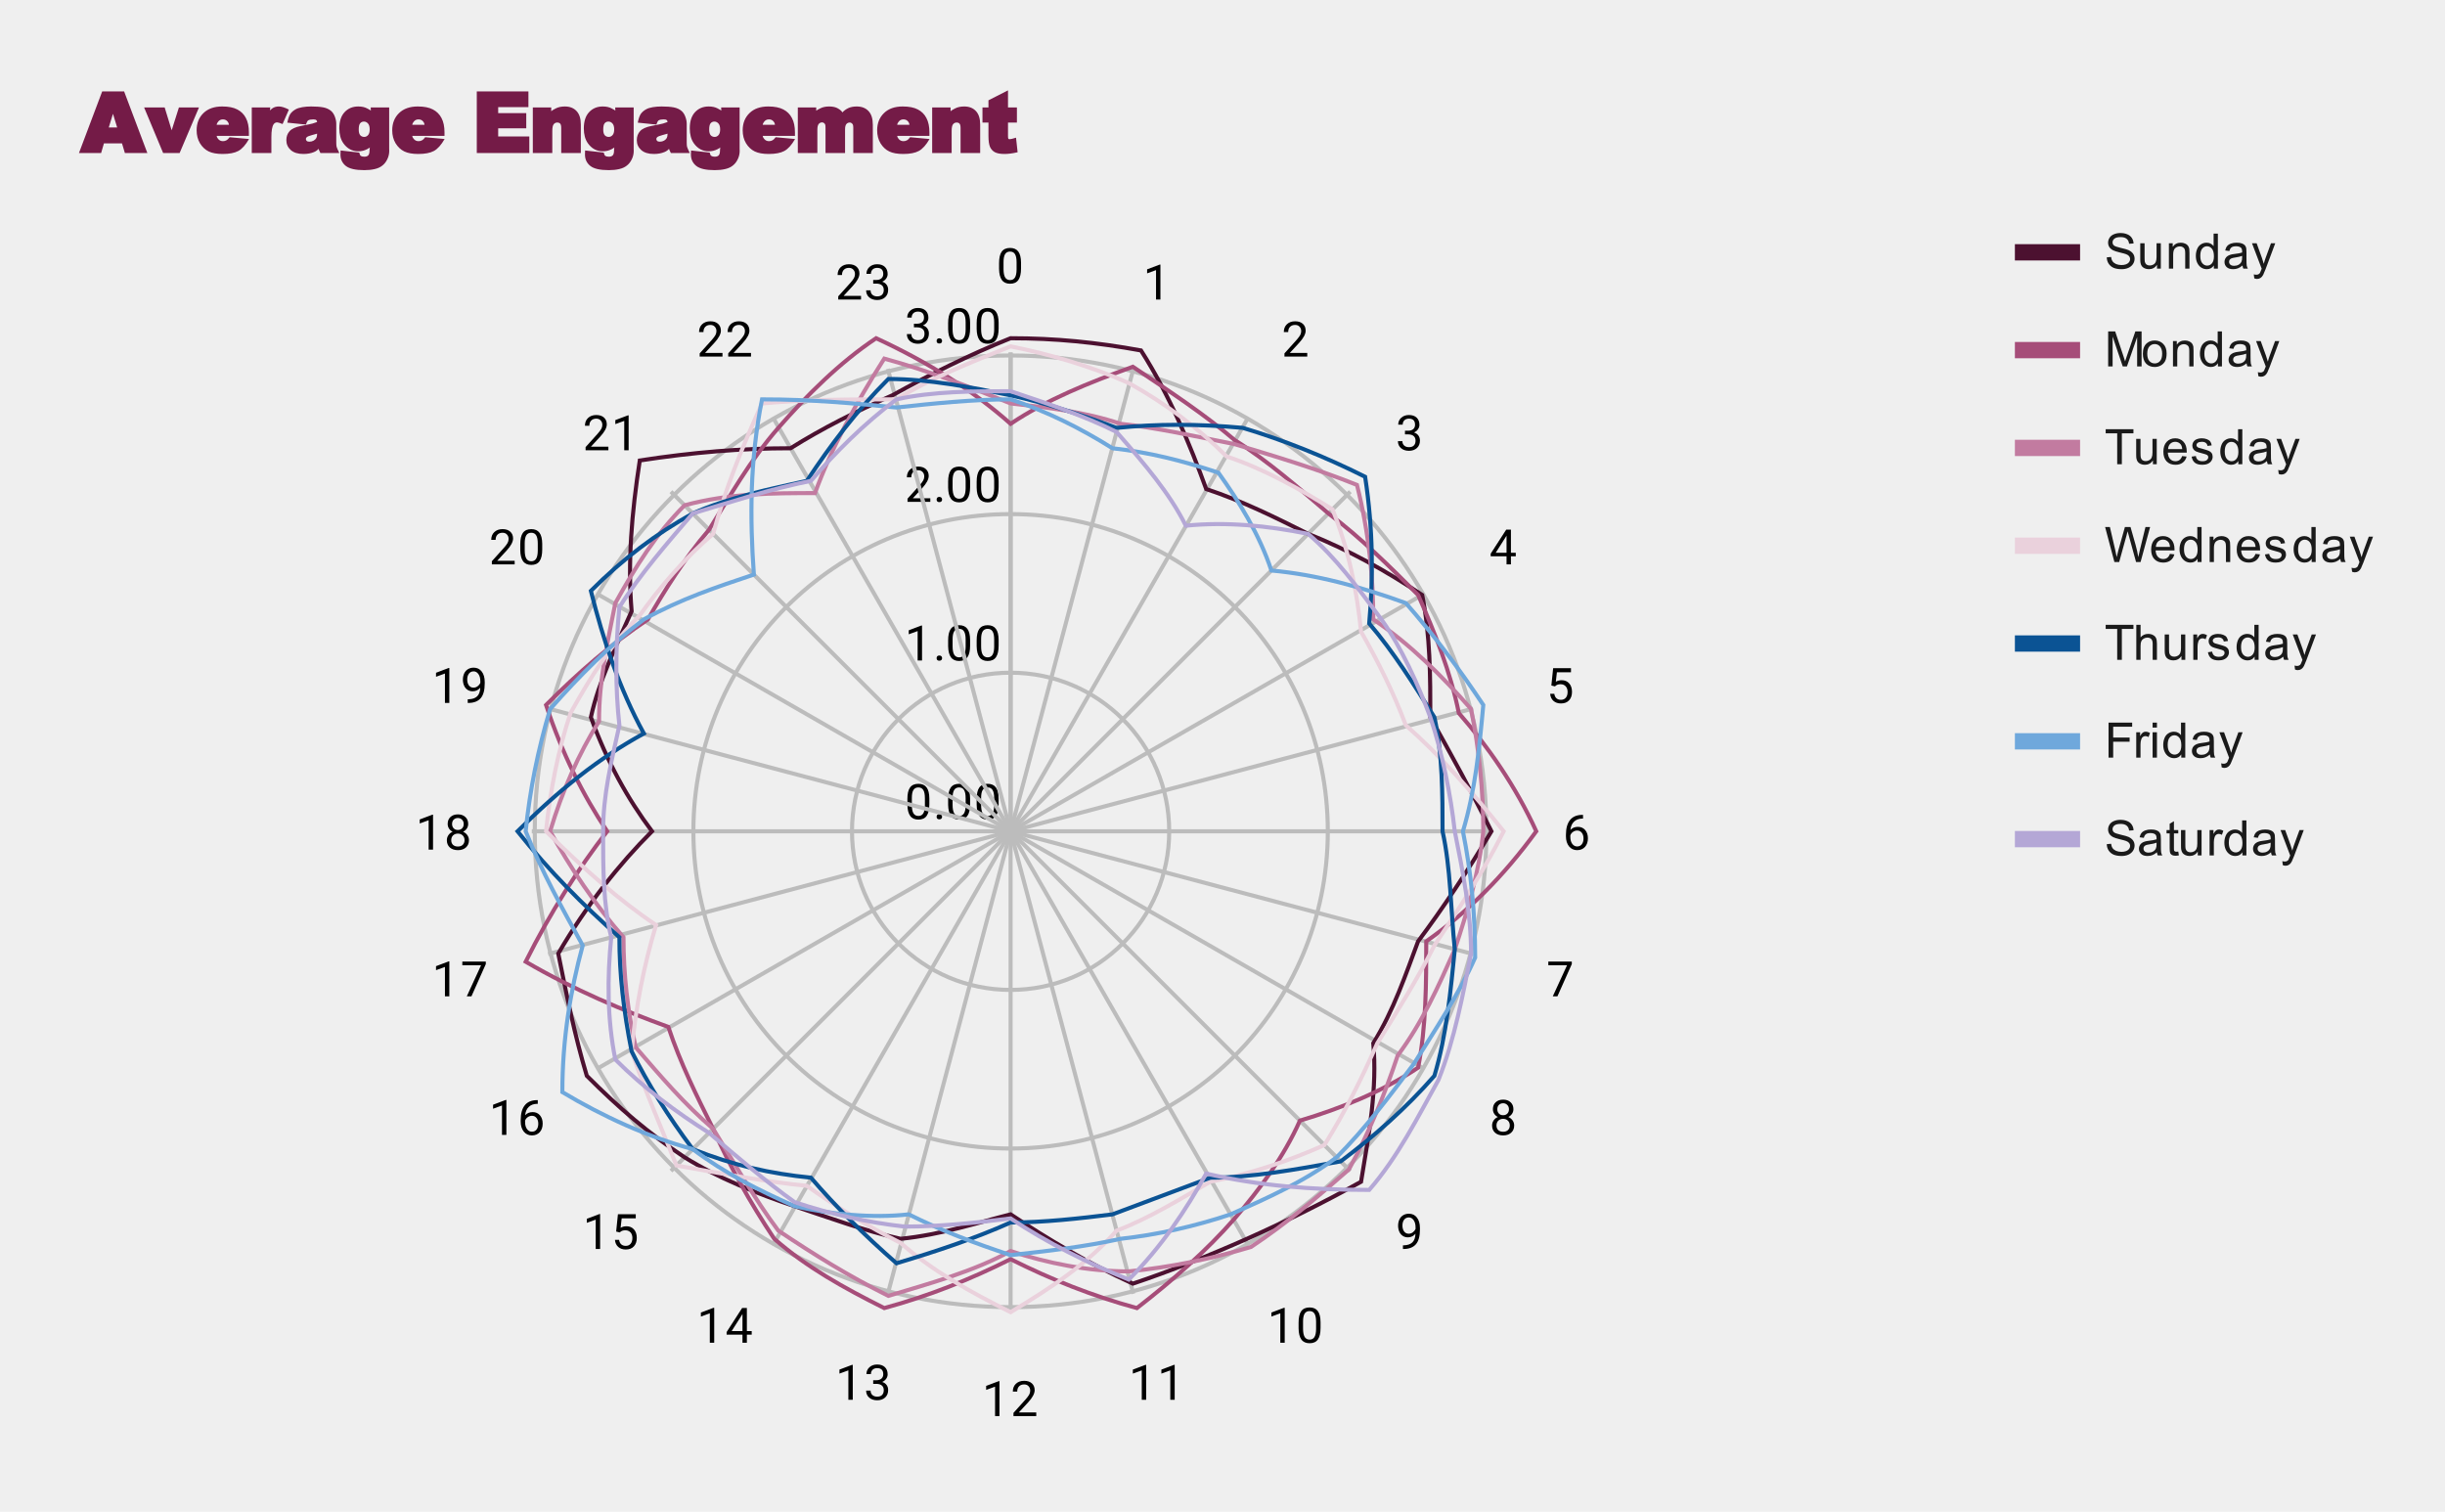 <svg version="1.1" viewBox="0.0 0.0 600.0 371.0" fill="none" stroke="none" stroke-linecap="square" stroke-miterlimit="10" width="600" height="371" xmlns:xlink="http://www.w3.org/1999/xlink" xmlns="http://www.w3.org/2000/svg"><path fill="#efefef" d="M0 0L600.0 0L600.0 371.0L0 371.0L0 0Z" fill-rule="nonzero"/><path fill="#efefef" d="M18.55 54.917L476.614 54.917L476.614 352.45L18.55 352.45L18.55 54.917Z" fill-rule="nonzero"/><path stroke="#bcbcbc" stroke-width="1.0" stroke-linecap="butt" d="M248.0 204.0C248.0 204.0 248.0 204.0 248.0 204.0C248.0 204.0 248.0 204.0 248.0 204.0C248.0 204.0 248.0 204.0 248.0 204.0C248.0 204.0 248.0 204.0 248.0 204.0" fill-rule="nonzero"/><path fill="#000000" d="M228.062 197.359Q228.062 199.266 227.406 200.203Q226.766 201.125 225.375 201.125Q224.016 201.125 223.359 200.219Q222.703 199.312 222.672 197.5L222.672 196.062Q222.672 194.172 223.312 193.266Q223.969 192.344 225.359 192.344Q226.734 192.344 227.391 193.234Q228.047 194.109 228.062 195.953L228.062 197.359ZM226.969 195.875Q226.969 194.5 226.578 193.875Q226.203 193.234 225.359 193.234Q224.531 193.234 224.141 193.875Q223.766 194.5 223.766 195.797L223.766 197.531Q223.766 198.906 224.156 199.578Q224.562 200.234 225.375 200.234Q226.172 200.234 226.562 199.609Q226.953 198.984 226.969 197.656L226.969 195.875ZM229.844 200.438Q229.844 200.156 230.0 199.969Q230.172 199.781 230.5 199.781Q230.844 199.781 231.016 199.969Q231.188 200.156 231.188 200.438Q231.188 200.703 231.016 200.891Q230.844 201.062 230.5 201.062Q230.172 201.062 230.0 200.891Q229.844 200.703 229.844 200.438ZM238.062 197.359Q238.062 199.266 237.406 200.203Q236.766 201.125 235.375 201.125Q234.016 201.125 233.359 200.219Q232.703 199.312 232.672 197.5L232.672 196.062Q232.672 194.172 233.312 193.266Q233.969 192.344 235.359 192.344Q236.734 192.344 237.391 193.234Q238.047 194.109 238.062 195.953L238.062 197.359ZM236.969 195.875Q236.969 194.5 236.578 193.875Q236.203 193.234 235.359 193.234Q234.531 193.234 234.141 193.875Q233.766 194.5 233.766 195.797L233.766 197.531Q233.766 198.906 234.156 199.578Q234.562 200.234 235.375 200.234Q236.172 200.234 236.562 199.609Q236.953 198.984 236.969 197.656L236.969 195.875ZM245.062 197.359Q245.062 199.266 244.406 200.203Q243.766 201.125 242.375 201.125Q241.016 201.125 240.359 200.219Q239.703 199.312 239.672 197.5L239.672 196.062Q239.672 194.172 240.312 193.266Q240.969 192.344 242.359 192.344Q243.734 192.344 244.391 193.234Q245.047 194.109 245.062 195.953L245.062 197.359ZM243.969 195.875Q243.969 194.5 243.578 193.875Q243.203 193.234 242.359 193.234Q241.531 193.234 241.141 193.875Q240.766 194.5 240.766 195.797L240.766 197.531Q240.766 198.906 241.156 199.578Q241.562 200.234 242.375 200.234Q243.172 200.234 243.562 199.609Q243.953 198.984 243.969 197.656L243.969 195.875Z" fill-rule="nonzero"/><path stroke="#bcbcbc" stroke-width="1.0" stroke-linecap="butt" d="M286.922 204.0C286.922 182.504 269.496 165.078 248.0 165.078C226.504 165.078 209.078 182.504 209.078 204.0C209.078 225.496 226.504 242.922 248.0 242.922C269.496 242.922 286.922 225.496 286.922 204.0" fill-rule="nonzero"/><path fill="#000000" d="M226.266 162.078L225.188 162.078L225.188 154.859L223.0 155.656L223.0 154.672L226.109 153.5L226.266 153.5L226.266 162.078ZM229.844 161.515Q229.844 161.234 230.0 161.047Q230.172 160.859 230.5 160.859Q230.844 160.859 231.016 161.047Q231.188 161.234 231.188 161.515Q231.188 161.781 231.016 161.968Q230.844 162.14 230.5 162.14Q230.172 162.14 230.0 161.968Q229.844 161.781 229.844 161.515ZM238.062 158.437Q238.062 160.343 237.406 161.281Q236.766 162.203 235.375 162.203Q234.016 162.203 233.359 161.297Q232.703 160.39 232.672 158.578L232.672 157.14Q232.672 155.25 233.312 154.343Q233.969 153.422 235.359 153.422Q236.734 153.422 237.391 154.312Q238.047 155.187 238.062 157.031L238.062 158.437ZM236.969 156.953Q236.969 155.578 236.578 154.953Q236.203 154.312 235.359 154.312Q234.531 154.312 234.141 154.953Q233.766 155.578 233.766 156.875L233.766 158.609Q233.766 159.984 234.156 160.656Q234.562 161.312 235.375 161.312Q236.172 161.312 236.562 160.687Q236.953 160.062 236.969 158.734L236.969 156.953ZM245.062 158.437Q245.062 160.343 244.406 161.281Q243.766 162.203 242.375 162.203Q241.016 162.203 240.359 161.297Q239.703 160.39 239.672 158.578L239.672 157.14Q239.672 155.25 240.312 154.343Q240.969 153.422 242.359 153.422Q243.734 153.422 244.391 154.312Q245.047 155.187 245.062 157.031L245.062 158.437ZM243.969 156.953Q243.969 155.578 243.578 154.953Q243.203 154.312 242.359 154.312Q241.531 154.312 241.141 154.953Q240.766 155.578 240.766 156.875L240.766 158.609Q240.766 159.984 241.156 160.656Q241.562 161.312 242.375 161.312Q243.172 161.312 243.562 160.687Q243.953 160.062 243.969 158.734L243.969 156.953Z" fill-rule="nonzero"/><path stroke="#bcbcbc" stroke-width="1.0" stroke-linecap="butt" d="M325.844 204.0C325.844 161.008 290.992 126.156 248.0 126.156C205.008 126.156 170.156 161.008 170.156 204.0C170.156 246.992 205.008 281.844 248.0 281.844C290.992 281.844 325.844 246.992 325.844 204.0" fill-rule="nonzero"/><path fill="#000000" d="M228.297 123.156L222.703 123.156L222.703 122.374L225.656 119.093Q226.312 118.343 226.562 117.89Q226.812 117.421 226.812 116.921Q226.812 116.249 226.406 115.827Q226.016 115.39 225.328 115.39Q224.531 115.39 224.078 115.859Q223.625 116.312 223.625 117.14L222.547 117.14Q222.547 115.952 223.297 115.234Q224.062 114.499 225.328 114.499Q226.531 114.499 227.219 115.124Q227.906 115.749 227.906 116.796Q227.906 118.046 226.297 119.796L224.016 122.265L228.297 122.265L228.297 123.156ZM229.844 122.593Q229.844 122.312 230.0 122.124Q230.172 121.937 230.5 121.937Q230.844 121.937 231.016 122.124Q231.188 122.312 231.188 122.593Q231.188 122.859 231.016 123.046Q230.844 123.218 230.5 123.218Q230.172 123.218 230.0 123.046Q229.844 122.859 229.844 122.593ZM238.062 119.515Q238.062 121.421 237.406 122.359Q236.766 123.281 235.375 123.281Q234.016 123.281 233.359 122.374Q232.703 121.468 232.672 119.656L232.672 118.218Q232.672 116.327 233.312 115.421Q233.969 114.499 235.359 114.499Q236.734 114.499 237.391 115.39Q238.047 116.265 238.062 118.109L238.062 119.515ZM236.969 118.031Q236.969 116.656 236.578 116.031Q236.203 115.39 235.359 115.39Q234.531 115.39 234.141 116.031Q233.766 116.656 233.766 117.952L233.766 119.687Q233.766 121.062 234.156 121.734Q234.562 122.39 235.375 122.39Q236.172 122.39 236.562 121.765Q236.953 121.14 236.969 119.812L236.969 118.031ZM245.062 119.515Q245.062 121.421 244.406 122.359Q243.766 123.281 242.375 123.281Q241.016 123.281 240.359 122.374Q239.703 121.468 239.672 119.656L239.672 118.218Q239.672 116.327 240.312 115.421Q240.969 114.499 242.359 114.499Q243.734 114.499 244.391 115.39Q245.047 116.265 245.062 118.109L245.062 119.515ZM243.969 118.031Q243.969 116.656 243.578 116.031Q243.203 115.39 242.359 115.39Q241.531 115.39 241.141 116.031Q240.766 116.656 240.766 117.952L240.766 119.687Q240.766 121.062 241.156 121.734Q241.562 122.39 242.375 122.39Q243.172 122.39 243.562 121.765Q243.953 121.14 243.969 119.812L243.969 118.031Z" fill-rule="nonzero"/><path stroke="#bcbcbc" stroke-width="1.0" stroke-linecap="butt" d="M364.767 204.0C364.767 139.512 312.488 87.233 248.0 87.233C183.512 87.233 131.233 139.512 131.233 204.0C131.233 268.488 183.512 320.767 248.0 320.767C312.488 320.767 364.767 268.488 364.767 204.0" fill-rule="nonzero"/><path fill="#000000" d="M224.281 79.436L225.094 79.436Q225.875 79.421 226.312 79.03Q226.75 78.64 226.75 77.968Q226.75 76.468 225.25 76.468Q224.547 76.468 224.125 76.874Q223.719 77.28 223.719 77.936L222.625 77.936Q222.625 76.921 223.359 76.249Q224.109 75.577 225.25 75.577Q226.453 75.577 227.141 76.218Q227.828 76.858 227.828 77.999Q227.828 78.561 227.469 79.077Q227.109 79.593 226.484 79.858Q227.188 80.077 227.562 80.593Q227.953 81.108 227.953 81.858Q227.953 82.999 227.203 83.686Q226.453 84.358 225.25 84.358Q224.062 84.358 223.297 83.702Q222.547 83.046 222.547 81.983L223.641 81.983Q223.641 82.655 224.078 83.061Q224.516 83.468 225.266 83.468Q226.047 83.468 226.453 83.061Q226.875 82.64 226.875 81.874Q226.875 81.14 226.422 80.749Q225.969 80.343 225.094 80.327L224.281 80.327L224.281 79.436ZM229.844 83.671Q229.844 83.39 230.0 83.202Q230.172 83.015 230.5 83.015Q230.844 83.015 231.016 83.202Q231.188 83.39 231.188 83.671Q231.188 83.936 231.016 84.124Q230.844 84.296 230.5 84.296Q230.172 84.296 230.0 84.124Q229.844 83.936 229.844 83.671ZM238.062 80.593Q238.062 82.499 237.406 83.436Q236.766 84.358 235.375 84.358Q234.016 84.358 233.359 83.452Q232.703 82.546 232.672 80.733L232.672 79.296Q232.672 77.405 233.312 76.499Q233.969 75.577 235.359 75.577Q236.734 75.577 237.391 76.468Q238.047 77.343 238.062 79.186L238.062 80.593ZM236.969 79.108Q236.969 77.733 236.578 77.108Q236.203 76.468 235.359 76.468Q234.531 76.468 234.141 77.108Q233.766 77.733 233.766 79.03L233.766 80.765Q233.766 82.14 234.156 82.811Q234.562 83.468 235.375 83.468Q236.172 83.468 236.562 82.843Q236.953 82.218 236.969 80.89L236.969 79.108ZM245.062 80.593Q245.062 82.499 244.406 83.436Q243.766 84.358 242.375 84.358Q241.016 84.358 240.359 83.452Q239.703 82.546 239.672 80.733L239.672 79.296Q239.672 77.405 240.312 76.499Q240.969 75.577 242.359 75.577Q243.734 75.577 244.391 76.468Q245.047 77.343 245.062 79.186L245.062 80.593ZM243.969 79.108Q243.969 77.733 243.578 77.108Q243.203 76.468 242.359 76.468Q241.531 76.468 241.141 77.108Q240.766 77.733 240.766 79.03L240.766 80.765Q240.766 82.14 241.156 82.811Q241.562 83.468 242.375 83.468Q243.172 83.468 243.562 82.843Q243.953 82.218 243.969 80.89L243.969 79.108Z" fill-rule="nonzero"/><path stroke="#bcbcbc" stroke-width="1.0" stroke-linecap="butt" d="M248.0 204.0L248.0 87.0" fill-rule="nonzero"/><path fill="#000000" d="M250.562 65.859Q250.562 67.766 249.906 68.703Q249.266 69.625 247.875 69.625Q246.516 69.625 245.859 68.719Q245.203 67.812 245.172 66.0L245.172 64.562Q245.172 62.672 245.812 61.766Q246.469 60.844 247.859 60.844Q249.234 60.844 249.891 61.734Q250.547 62.609 250.562 64.453L250.562 65.859ZM249.469 64.375Q249.469 63.0 249.078 62.375Q248.703 61.734 247.859 61.734Q247.031 61.734 246.641 62.375Q246.266 63.0 246.266 64.297L246.266 66.031Q246.266 67.406 246.656 68.078Q247.062 68.734 247.875 68.734Q248.672 68.734 249.062 68.109Q249.453 67.484 249.469 66.156L249.469 64.375Z" fill-rule="nonzero"/><path stroke="#bcbcbc" stroke-width="1.0" stroke-linecap="butt" d="M248.0 204.0L278.0 91.0" fill-rule="nonzero"/><path fill="#000000" d="M284.766 73.5L283.688 73.5L283.688 66.281L281.5 67.078L281.5 66.094L284.609 64.922L284.766 64.922L284.766 73.5Z" fill-rule="nonzero"/><path stroke="#bcbcbc" stroke-width="1.0" stroke-linecap="butt" d="M248.0 204.0L306.0 103.0" fill-rule="nonzero"/><path fill="#000000" d="M320.797 87.5L315.203 87.5L315.203 86.719L318.156 83.438Q318.812 82.688 319.062 82.234Q319.312 81.766 319.312 81.266Q319.312 80.594 318.906 80.172Q318.516 79.734 317.828 79.734Q317.031 79.734 316.578 80.203Q316.125 80.656 316.125 81.484L315.047 81.484Q315.047 80.297 315.797 79.578Q316.562 78.844 317.828 78.844Q319.031 78.844 319.719 79.469Q320.406 80.094 320.406 81.141Q320.406 82.391 318.797 84.141L316.516 86.609L320.797 86.609L320.797 87.5Z" fill-rule="nonzero"/><path stroke="#bcbcbc" stroke-width="1.0" stroke-linecap="butt" d="M248.0 204.0L331.0 121.0" fill-rule="nonzero"/><path fill="#000000" d="M344.781 105.703L345.594 105.703Q346.375 105.688 346.812 105.297Q347.25 104.906 347.25 104.234Q347.25 102.734 345.75 102.734Q345.047 102.734 344.625 103.141Q344.219 103.547 344.219 104.203L343.125 104.203Q343.125 103.188 343.859 102.516Q344.609 101.844 345.75 101.844Q346.953 101.844 347.641 102.484Q348.328 103.125 348.328 104.266Q348.328 104.828 347.969 105.344Q347.609 105.859 346.984 106.125Q347.688 106.344 348.062 106.859Q348.453 107.375 348.453 108.125Q348.453 109.266 347.703 109.953Q346.953 110.625 345.75 110.625Q344.562 110.625 343.797 109.969Q343.047 109.312 343.047 108.25L344.141 108.25Q344.141 108.922 344.578 109.328Q345.016 109.734 345.766 109.734Q346.547 109.734 346.953 109.328Q347.375 108.906 347.375 108.141Q347.375 107.406 346.922 107.016Q346.469 106.609 345.594 106.594L344.781 106.594L344.781 105.703Z" fill-rule="nonzero"/><path stroke="#bcbcbc" stroke-width="1.0" stroke-linecap="butt" d="M248.0 204.0L349.0 146.0" fill-rule="nonzero"/><path fill="#000000" d="M370.781 135.641L371.969 135.641L371.969 136.516L370.781 136.516L370.781 138.5L369.703 138.5L369.703 136.516L365.812 136.516L365.812 135.875L369.625 129.969L370.781 129.969L370.781 135.641ZM367.047 135.641L369.703 135.641L369.703 131.453L369.562 131.688L367.047 135.641Z" fill-rule="nonzero"/><path stroke="#bcbcbc" stroke-width="1.0" stroke-linecap="butt" d="M248.0 204.0L361.0 174.0" fill-rule="nonzero"/><path fill="#000000" d="M380.703 168.219L381.141 163.969L385.516 163.969L385.516 164.969L382.062 164.969L381.797 167.297Q382.438 166.922 383.234 166.922Q384.391 166.922 385.078 167.703Q385.766 168.469 385.766 169.781Q385.766 171.094 385.047 171.859Q384.344 172.625 383.062 172.625Q381.938 172.625 381.219 172.0Q380.5 171.359 380.406 170.25L381.422 170.25Q381.531 170.984 381.953 171.359Q382.375 171.734 383.062 171.734Q383.812 171.734 384.25 171.219Q384.688 170.703 384.688 169.797Q384.688 168.938 384.219 168.422Q383.75 167.906 382.969 167.906Q382.266 167.906 381.859 168.203L381.578 168.438L380.703 168.219Z" fill-rule="nonzero"/><path stroke="#bcbcbc" stroke-width="1.0" stroke-linecap="butt" d="M248.0 204.0L365.0 204.0" fill-rule="nonzero"/><path fill="#000000" d="M388.469 199.969L388.469 200.875L388.266 200.875Q387.0 200.906 386.25 201.641Q385.5 202.359 385.375 203.672Q386.062 202.906 387.219 202.906Q388.328 202.906 389.0 203.688Q389.672 204.469 389.672 205.719Q389.672 207.031 388.953 207.828Q388.234 208.625 387.016 208.625Q385.797 208.625 385.031 207.688Q384.281 206.734 384.281 205.25L384.281 204.844Q384.281 202.484 385.281 201.234Q386.281 199.984 388.266 199.969L388.469 199.969ZM387.047 203.812Q386.484 203.812 386.016 204.141Q385.547 204.469 385.359 204.984L385.359 205.375Q385.359 206.438 385.828 207.078Q386.312 207.719 387.016 207.719Q387.75 207.719 388.172 207.188Q388.594 206.641 388.594 205.766Q388.594 204.891 388.172 204.359Q387.75 203.812 387.047 203.812Z" fill-rule="nonzero"/><path stroke="#bcbcbc" stroke-width="1.0" stroke-linecap="butt" d="M248.0 204.0L361.0 234.0" fill-rule="nonzero"/><path fill="#000000" d="M385.719 236.578L382.188 244.5L381.047 244.5L384.562 236.859L379.953 236.859L379.953 235.969L385.719 235.969L385.719 236.578Z" fill-rule="nonzero"/><path stroke="#bcbcbc" stroke-width="1.0" stroke-linecap="butt" d="M248.0 204.0L349.0 262.0" fill-rule="nonzero"/><path fill="#000000" d="M371.391 272.188Q371.391 272.828 371.047 273.328Q370.703 273.828 370.141 274.109Q370.797 274.391 371.188 274.953Q371.578 275.5 371.578 276.203Q371.578 277.297 370.828 277.969Q370.094 278.625 368.875 278.625Q367.641 278.625 366.891 277.969Q366.156 277.297 366.156 276.203Q366.156 275.5 366.531 274.953Q366.906 274.391 367.578 274.109Q367.016 273.828 366.688 273.328Q366.359 272.828 366.359 272.188Q366.359 271.109 367.047 270.484Q367.734 269.844 368.875 269.844Q370.0 269.844 370.688 270.484Q371.391 271.109 371.391 272.188ZM370.5 276.172Q370.5 275.453 370.047 275.016Q369.594 274.562 368.859 274.562Q368.125 274.562 367.672 275.016Q367.234 275.453 367.234 276.188Q367.234 276.906 367.672 277.328Q368.109 277.734 368.875 277.734Q369.625 277.734 370.062 277.312Q370.5 276.891 370.5 276.172ZM368.875 270.734Q368.234 270.734 367.828 271.141Q367.438 271.531 367.438 272.219Q367.438 272.859 367.828 273.266Q368.219 273.672 368.859 273.672Q369.516 273.672 369.906 273.266Q370.297 272.859 370.297 272.219Q370.297 271.562 369.891 271.156Q369.484 270.734 368.875 270.734Z" fill-rule="nonzero"/><path stroke="#bcbcbc" stroke-width="1.0" stroke-linecap="butt" d="M248.0 204.0L331.0 287.0" fill-rule="nonzero"/><path fill="#000000" d="M347.359 302.75Q347.031 303.156 346.547 303.406Q346.078 303.641 345.516 303.641Q344.781 303.641 344.234 303.281Q343.688 302.922 343.391 302.266Q343.094 301.594 343.094 300.797Q343.094 299.953 343.406 299.266Q343.734 298.578 344.328 298.219Q344.938 297.844 345.734 297.844Q347.0 297.844 347.719 298.797Q348.453 299.75 348.453 301.375L348.453 301.688Q348.453 304.188 347.469 305.328Q346.484 306.469 344.5 306.5L344.281 306.5L344.281 305.594L344.516 305.594Q345.859 305.562 346.578 304.891Q347.297 304.219 347.359 302.75ZM345.688 302.75Q346.234 302.75 346.688 302.422Q347.156 302.078 347.375 301.594L347.375 301.156Q347.375 300.094 346.906 299.422Q346.438 298.75 345.734 298.75Q345.016 298.75 344.578 299.297Q344.156 299.844 344.156 300.75Q344.156 301.625 344.562 302.188Q344.984 302.75 345.688 302.75Z" fill-rule="nonzero"/><path stroke="#bcbcbc" stroke-width="1.0" stroke-linecap="butt" d="M248.0 204.0L306.0 305.0" fill-rule="nonzero"/><path fill="#000000" d="M315.266 329.5L314.188 329.5L314.188 322.281L312.0 323.078L312.0 322.094L315.109 320.922L315.266 320.922L315.266 329.5ZM324.062 325.859Q324.062 327.766 323.406 328.703Q322.766 329.625 321.375 329.625Q320.016 329.625 319.359 328.719Q318.703 327.812 318.672 326.0L318.672 324.562Q318.672 322.672 319.312 321.766Q319.969 320.844 321.359 320.844Q322.734 320.844 323.391 321.734Q324.047 322.609 324.062 324.453L324.062 325.859ZM322.969 324.375Q322.969 323.0 322.578 322.375Q322.203 321.734 321.359 321.734Q320.531 321.734 320.141 322.375Q319.766 323.0 319.766 324.297L319.766 326.031Q319.766 327.406 320.156 328.078Q320.562 328.734 321.375 328.734Q322.172 328.734 322.562 328.109Q322.953 327.484 322.969 326.156L322.969 324.375Z" fill-rule="nonzero"/><path stroke="#bcbcbc" stroke-width="1.0" stroke-linecap="butt" d="M248.0 204.0L278.0 317.0" fill-rule="nonzero"/><path fill="#000000" d="M281.266 343.5L280.188 343.5L280.188 336.281L278.0 337.078L278.0 336.094L281.109 334.922L281.266 334.922L281.266 343.5ZM288.266 343.5L287.188 343.5L287.188 336.281L285.0 337.078L285.0 336.094L288.109 334.922L288.266 334.922L288.266 343.5Z" fill-rule="nonzero"/><path stroke="#bcbcbc" stroke-width="1.0" stroke-linecap="butt" d="M248.0 204.0L248.0 321.0" fill-rule="nonzero"/><path fill="#000000" d="M245.266 347.5L244.188 347.5L244.188 340.281L242.0 341.078L242.0 340.094L245.109 338.922L245.266 338.922L245.266 347.5ZM254.297 347.5L248.703 347.5L248.703 346.719L251.656 343.438Q252.312 342.688 252.562 342.234Q252.812 341.766 252.812 341.266Q252.812 340.594 252.406 340.172Q252.016 339.734 251.328 339.734Q250.531 339.734 250.078 340.203Q249.625 340.656 249.625 341.484L248.547 341.484Q248.547 340.297 249.297 339.578Q250.062 338.844 251.328 338.844Q252.531 338.844 253.219 339.469Q253.906 340.094 253.906 341.141Q253.906 342.391 252.297 344.141L250.016 346.609L254.297 346.609L254.297 347.5Z" fill-rule="nonzero"/><path stroke="#bcbcbc" stroke-width="1.0" stroke-linecap="butt" d="M248.0 204.0L218.0 317.0" fill-rule="nonzero"/><path fill="#000000" d="M209.266 343.5L208.188 343.5L208.188 336.281L206.0 337.078L206.0 336.094L209.109 334.922L209.266 334.922L209.266 343.5ZM214.281 338.703L215.094 338.703Q215.875 338.688 216.312 338.297Q216.75 337.906 216.75 337.234Q216.75 335.734 215.25 335.734Q214.547 335.734 214.125 336.141Q213.719 336.547 213.719 337.203L212.625 337.203Q212.625 336.188 213.359 335.516Q214.109 334.844 215.25 334.844Q216.453 334.844 217.141 335.484Q217.828 336.125 217.828 337.266Q217.828 337.828 217.469 338.344Q217.109 338.859 216.484 339.125Q217.188 339.344 217.562 339.859Q217.953 340.375 217.953 341.125Q217.953 342.266 217.203 342.953Q216.453 343.625 215.25 343.625Q214.062 343.625 213.297 342.969Q212.547 342.312 212.547 341.25L213.641 341.25Q213.641 341.922 214.078 342.328Q214.516 342.734 215.266 342.734Q216.047 342.734 216.453 342.328Q216.875 341.906 216.875 341.141Q216.875 340.406 216.422 340.016Q215.969 339.609 215.094 339.594L214.281 339.594L214.281 338.703Z" fill-rule="nonzero"/><path stroke="#bcbcbc" stroke-width="1.0" stroke-linecap="butt" d="M248.0 204.0L190.0 305.0" fill-rule="nonzero"/><path fill="#000000" d="M175.266 329.5L174.188 329.5L174.188 322.281L172.0 323.078L172.0 322.094L175.109 320.922L175.266 320.922L175.266 329.5ZM183.281 326.641L184.469 326.641L184.469 327.516L183.281 327.516L183.281 329.5L182.203 329.5L182.203 327.516L178.312 327.516L178.312 326.875L182.125 320.969L183.281 320.969L183.281 326.641ZM179.547 326.641L182.203 326.641L182.203 322.453L182.062 322.688L179.547 326.641Z" fill-rule="nonzero"/><path stroke="#bcbcbc" stroke-width="1.0" stroke-linecap="butt" d="M248.0 204.0L165.0 287.0" fill-rule="nonzero"/><path fill="#000000" d="M147.266 306.5L146.188 306.5L146.188 299.281L144.0 300.078L144.0 299.094L147.109 297.922L147.266 297.922L147.266 306.5ZM151.203 302.219L151.641 297.969L156.016 297.969L156.016 298.969L152.562 298.969L152.297 301.297Q152.938 300.922 153.734 300.922Q154.891 300.922 155.578 301.703Q156.266 302.469 156.266 303.781Q156.266 305.094 155.547 305.859Q154.844 306.625 153.562 306.625Q152.438 306.625 151.719 306.0Q151.0 305.359 150.906 304.25L151.922 304.25Q152.031 304.984 152.453 305.359Q152.875 305.734 153.562 305.734Q154.312 305.734 154.75 305.219Q155.188 304.703 155.188 303.797Q155.188 302.938 154.719 302.422Q154.25 301.906 153.469 301.906Q152.766 301.906 152.359 302.203L152.078 302.438L151.203 302.219Z" fill-rule="nonzero"/><path stroke="#bcbcbc" stroke-width="1.0" stroke-linecap="butt" d="M248.0 204.0L147.0 262.0" fill-rule="nonzero"/><path fill="#000000" d="M124.266 278.5L123.188 278.5L123.188 271.281L121.0 272.078L121.0 271.094L124.109 269.922L124.266 269.922L124.266 278.5ZM131.969 269.969L131.969 270.875L131.766 270.875Q130.5 270.906 129.75 271.641Q129.0 272.359 128.875 273.672Q129.562 272.906 130.719 272.906Q131.828 272.906 132.5 273.688Q133.172 274.469 133.172 275.719Q133.172 277.031 132.453 277.828Q131.734 278.625 130.516 278.625Q129.297 278.625 128.531 277.688Q127.781 276.734 127.781 275.25L127.781 274.844Q127.781 272.484 128.781 271.234Q129.781 269.984 131.766 269.969L131.969 269.969ZM130.547 273.812Q129.984 273.812 129.516 274.141Q129.047 274.469 128.859 274.984L128.859 275.375Q128.859 276.438 129.328 277.078Q129.812 277.719 130.516 277.719Q131.25 277.719 131.672 277.188Q132.094 276.641 132.094 275.766Q132.094 274.891 131.672 274.359Q131.25 273.812 130.547 273.812Z" fill-rule="nonzero"/><path stroke="#bcbcbc" stroke-width="1.0" stroke-linecap="butt" d="M248.0 204.0L135.0 234.0" fill-rule="nonzero"/><path fill="#000000" d="M110.266 244.5L109.188 244.5L109.188 237.281L107.0 238.078L107.0 237.094L110.109 235.922L110.266 235.922L110.266 244.5ZM119.219 236.578L115.688 244.5L114.547 244.5L118.062 236.859L113.453 236.859L113.453 235.969L119.219 235.969L119.219 236.578Z" fill-rule="nonzero"/><path stroke="#bcbcbc" stroke-width="1.0" stroke-linecap="butt" d="M248.0 204.0L131.0 204.0" fill-rule="nonzero"/><path fill="#000000" d="M106.266 208.5L105.188 208.5L105.188 201.281L103.0 202.078L103.0 201.094L106.109 199.922L106.266 199.922L106.266 208.5ZM114.891 202.188Q114.891 202.828 114.547 203.328Q114.203 203.828 113.641 204.109Q114.297 204.391 114.688 204.953Q115.078 205.5 115.078 206.203Q115.078 207.297 114.328 207.969Q113.594 208.625 112.375 208.625Q111.141 208.625 110.391 207.969Q109.656 207.297 109.656 206.203Q109.656 205.5 110.031 204.953Q110.406 204.391 111.078 204.109Q110.516 203.828 110.188 203.328Q109.859 202.828 109.859 202.188Q109.859 201.109 110.547 200.484Q111.234 199.844 112.375 199.844Q113.5 199.844 114.188 200.484Q114.891 201.109 114.891 202.188ZM114.0 206.172Q114.0 205.453 113.547 205.016Q113.094 204.562 112.359 204.562Q111.625 204.562 111.172 205.016Q110.734 205.453 110.734 206.188Q110.734 206.906 111.172 207.328Q111.609 207.734 112.375 207.734Q113.125 207.734 113.562 207.312Q114.0 206.891 114.0 206.172ZM112.375 200.734Q111.734 200.734 111.328 201.141Q110.938 201.531 110.938 202.219Q110.938 202.859 111.328 203.266Q111.719 203.672 112.359 203.672Q113.016 203.672 113.406 203.266Q113.797 202.859 113.797 202.219Q113.797 201.562 113.391 201.156Q112.984 200.734 112.375 200.734Z" fill-rule="nonzero"/><path stroke="#bcbcbc" stroke-width="1.0" stroke-linecap="butt" d="M248.0 204.0L135.0 174.0" fill-rule="nonzero"/><path fill="#000000" d="M110.266 172.5L109.188 172.5L109.188 165.281L107.0 166.078L107.0 165.094L110.109 163.922L110.266 163.922L110.266 172.5ZM117.859 168.75Q117.531 169.156 117.047 169.406Q116.578 169.641 116.016 169.641Q115.281 169.641 114.734 169.281Q114.188 168.922 113.891 168.266Q113.594 167.594 113.594 166.797Q113.594 165.953 113.906 165.266Q114.234 164.578 114.828 164.219Q115.438 163.844 116.234 163.844Q117.5 163.844 118.219 164.797Q118.953 165.75 118.953 167.375L118.953 167.688Q118.953 170.188 117.969 171.328Q116.984 172.469 115.0 172.5L114.781 172.5L114.781 171.594L115.016 171.594Q116.359 171.562 117.078 170.891Q117.797 170.219 117.859 168.75ZM116.188 168.75Q116.734 168.75 117.188 168.422Q117.656 168.078 117.875 167.594L117.875 167.156Q117.875 166.094 117.406 165.422Q116.938 164.75 116.234 164.75Q115.516 164.75 115.078 165.297Q114.656 165.844 114.656 166.75Q114.656 167.625 115.062 168.188Q115.484 168.75 116.188 168.75Z" fill-rule="nonzero"/><path stroke="#bcbcbc" stroke-width="1.0" stroke-linecap="butt" d="M248.0 204.0L147.0 146.0" fill-rule="nonzero"/><path fill="#000000" d="M126.297 138.5L120.703 138.5L120.703 137.719L123.656 134.438Q124.312 133.688 124.562 133.234Q124.812 132.766 124.812 132.266Q124.812 131.594 124.406 131.172Q124.016 130.734 123.328 130.734Q122.531 130.734 122.078 131.203Q121.625 131.656 121.625 132.484L120.547 132.484Q120.547 131.297 121.297 130.578Q122.062 129.844 123.328 129.844Q124.531 129.844 125.219 130.469Q125.906 131.094 125.906 132.141Q125.906 133.391 124.297 135.141L122.016 137.609L126.297 137.609L126.297 138.5ZM133.062 134.859Q133.062 136.766 132.406 137.703Q131.766 138.625 130.375 138.625Q129.016 138.625 128.359 137.719Q127.703 136.812 127.672 135.0L127.672 133.562Q127.672 131.672 128.312 130.766Q128.969 129.844 130.359 129.844Q131.734 129.844 132.391 130.734Q133.047 131.609 133.062 133.453L133.062 134.859ZM131.969 133.375Q131.969 132.0 131.578 131.375Q131.203 130.734 130.359 130.734Q129.531 130.734 129.141 131.375Q128.766 132.0 128.766 133.297L128.766 135.031Q128.766 136.406 129.156 137.078Q129.562 137.734 130.375 137.734Q131.172 137.734 131.562 137.109Q131.953 136.484 131.969 135.156L131.969 133.375Z" fill-rule="nonzero"/><path stroke="#bcbcbc" stroke-width="1.0" stroke-linecap="butt" d="M248.0 204.0L165.0 121.0" fill-rule="nonzero"/><path fill="#000000" d="M149.297 110.5L143.703 110.5L143.703 109.719L146.656 106.438Q147.312 105.688 147.562 105.234Q147.812 104.766 147.812 104.266Q147.812 103.594 147.406 103.172Q147.016 102.734 146.328 102.734Q145.531 102.734 145.078 103.203Q144.625 103.656 144.625 104.484L143.547 104.484Q143.547 103.297 144.297 102.578Q145.062 101.844 146.328 101.844Q147.531 101.844 148.219 102.469Q148.906 103.094 148.906 104.141Q148.906 105.391 147.297 107.141L145.016 109.609L149.297 109.609L149.297 110.5ZM154.266 110.5L153.188 110.5L153.188 103.281L151.0 104.078L151.0 103.094L154.109 101.922L154.266 101.922L154.266 110.5Z" fill-rule="nonzero"/><path stroke="#bcbcbc" stroke-width="1.0" stroke-linecap="butt" d="M248.0 204.0L190.0 103.0" fill-rule="nonzero"/><path fill="#000000" d="M177.297 87.5L171.703 87.5L171.703 86.719L174.656 83.438Q175.312 82.688 175.562 82.234Q175.812 81.766 175.812 81.266Q175.812 80.594 175.406 80.172Q175.016 79.734 174.328 79.734Q173.531 79.734 173.078 80.203Q172.625 80.656 172.625 81.484L171.547 81.484Q171.547 80.297 172.297 79.578Q173.062 78.844 174.328 78.844Q175.531 78.844 176.219 79.469Q176.906 80.094 176.906 81.141Q176.906 82.391 175.297 84.141L173.016 86.609L177.297 86.609L177.297 87.5ZM184.297 87.5L178.703 87.5L178.703 86.719L181.656 83.438Q182.312 82.688 182.562 82.234Q182.812 81.766 182.812 81.266Q182.812 80.594 182.406 80.172Q182.016 79.734 181.328 79.734Q180.531 79.734 180.078 80.203Q179.625 80.656 179.625 81.484L178.547 81.484Q178.547 80.297 179.297 79.578Q180.062 78.844 181.328 78.844Q182.531 78.844 183.219 79.469Q183.906 80.094 183.906 81.141Q183.906 82.391 182.297 84.141L180.016 86.609L184.297 86.609L184.297 87.5Z" fill-rule="nonzero"/><path stroke="#bcbcbc" stroke-width="1.0" stroke-linecap="butt" d="M248.0 204.0L218.0 91.0" fill-rule="nonzero"/><path fill="#000000" d="M211.297 73.5L205.703 73.5L205.703 72.719L208.656 69.438Q209.312 68.688 209.562 68.234Q209.812 67.766 209.812 67.266Q209.812 66.594 209.406 66.172Q209.016 65.734 208.328 65.734Q207.531 65.734 207.078 66.203Q206.625 66.656 206.625 67.484L205.547 67.484Q205.547 66.297 206.297 65.578Q207.062 64.844 208.328 64.844Q209.531 64.844 210.219 65.469Q210.906 66.094 210.906 67.141Q210.906 68.391 209.297 70.141L207.016 72.609L211.297 72.609L211.297 73.5ZM214.281 68.703L215.094 68.703Q215.875 68.688 216.312 68.297Q216.75 67.906 216.75 67.234Q216.75 65.734 215.25 65.734Q214.547 65.734 214.125 66.141Q213.719 66.547 213.719 67.203L212.625 67.203Q212.625 66.188 213.359 65.516Q214.109 64.844 215.25 64.844Q216.453 64.844 217.141 65.484Q217.828 66.125 217.828 67.266Q217.828 67.828 217.469 68.344Q217.109 68.859 216.484 69.125Q217.188 69.344 217.562 69.859Q217.953 70.375 217.953 71.125Q217.953 72.266 217.203 72.953Q216.453 73.625 215.25 73.625Q214.062 73.625 213.297 72.969Q212.547 72.312 212.547 71.25L213.641 71.25Q213.641 71.922 214.078 72.328Q214.516 72.734 215.266 72.734Q216.047 72.734 216.453 72.328Q216.875 71.906 216.875 71.141Q216.875 70.406 216.422 70.016Q215.969 69.609 215.094 69.594L214.281 69.594L214.281 68.703Z" fill-rule="nonzero"/><path stroke="#bcbcbc" stroke-width="1.0" stroke-linecap="butt" d="M248.0 204.0L248.0 87.0" fill-rule="nonzero"/><path stroke="#4c1130" stroke-width="1.0" stroke-linecap="butt" d="M248.0 83.0C259.0 83.0 269.0 84.0 280.0 86.0C287.0 97.0 292.0 109.0 296.0 120.0C305.0 123.0 313.0 127.0 321.0 131.0C331.0 135.0 340.0 140.0 349.0 146.0C351.0 156.0 351.0 166.0 351.0 176.0C356.0 185.0 361.0 194.0 366.0 204.0C360.0 214.0 354.0 223.0 348.0 231.0C345.0 239.0 342.0 248.0 337.0 256.0C338.0 267.0 336.0 278.0 334.0 290.0C325.0 295.0 315.0 300.0 306.0 304.0C297.0 308.0 287.0 312.0 278.0 315.0C267.0 310.0 257.0 304.0 248.0 298.0C240.0 300.0 231.0 303.0 221.0 304.0C212.0 302.0 204.0 299.0 195.0 296.0C186.0 293.0 176.0 289.0 168.0 284.0C159.0 278.0 152.0 272.0 144.0 264.0C141.0 254.0 139.0 244.0 137.0 234.0C144.0 222.0 152.0 212.0 160.0 204.0C154.0 196.0 149.0 187.0 145.0 176.0C147.0 167.0 151.0 159.0 155.0 150.0C154.0 138.0 155.0 126.0 157.0 113.0C170.0 111.0 182.0 110.0 194.0 110.0C202.0 105.0 210.0 101.0 219.0 97.0C228.0 92.0 238.0 87.0 248.0 83.0Z" fill-rule="nonzero"/><path stroke="#a64d79" stroke-width="1.0" stroke-linecap="butt" d="M248.0 104.0C257.0 98.0 267.0 94.0 278.0 90.0C287.0 96.0 296.0 102.0 303.0 108.0C311.0 113.0 319.0 120.0 326.0 126.0C334.0 132.0 341.0 139.0 348.0 146.0C352.0 155.0 356.0 165.0 358.0 175.0C365.0 183.0 372.0 193.0 377.0 204.0C369.0 215.0 360.0 224.0 350.0 231.0C350.0 241.0 350.0 252.0 348.0 262.0C339.0 268.0 329.0 272.0 319.0 275.0C315.0 284.0 309.0 292.0 303.0 299.0C296.0 307.0 288.0 314.0 279.0 321.0C268.0 318.0 258.0 314.0 248.0 309.0C238.0 314.0 228.0 318.0 217.0 321.0C207.0 316.0 198.0 311.0 190.0 304.0C184.0 295.0 179.0 286.0 175.0 277.0C171.0 269.0 167.0 261.0 164.0 252.0C153.0 248.0 141.0 243.0 129.0 236.0C135.0 224.0 142.0 213.0 149.0 204.0C143.0 195.0 138.0 185.0 134.0 173.0C142.0 165.0 150.0 158.0 159.0 152.0C163.0 145.0 168.0 137.0 174.0 130.0C179.0 122.0 184.0 113.0 191.0 105.0C198.0 97.0 206.0 89.0 215.0 83.0C228.0 89.0 239.0 96.0 248.0 104.0Z" fill-rule="nonzero"/><path stroke="#c27ba0" stroke-width="1.0" stroke-linecap="butt" d="M248.0 99.0C257.0 100.0 266.0 101.0 275.0 104.0C284.0 105.0 293.0 107.0 303.0 109.0C313.0 112.0 323.0 115.0 333.0 119.0C336.0 131.0 337.0 142.0 337.0 152.0C346.0 158.0 354.0 166.0 361.0 174.0C363.0 184.0 364.0 194.0 364.0 204.0C363.0 214.0 360.0 224.0 357.0 233.0C353.0 242.0 349.0 251.0 343.0 259.0C340.0 268.0 336.0 278.0 331.0 287.0C323.0 294.0 316.0 300.0 307.0 306.0C297.0 309.0 287.0 311.0 277.0 312.0C267.0 312.0 257.0 310.0 248.0 307.0C239.0 312.0 228.0 315.0 218.0 318.0C208.0 313.0 200.0 308.0 191.0 302.0C185.0 294.0 180.0 285.0 175.0 277.0C168.0 271.0 162.0 264.0 156.0 257.0C154.0 248.0 153.0 239.0 153.0 230.0C146.0 222.0 140.0 213.0 135.0 204.0C138.0 194.0 142.0 185.0 147.0 177.0C147.0 167.0 149.0 158.0 151.0 148.0C156.0 139.0 161.0 131.0 168.0 124.0C179.0 121.0 190.0 121.0 200.0 121.0C204.0 110.0 210.0 99.0 217.0 88.0C228.0 91.0 238.0 95.0 248.0 99.0Z" fill-rule="nonzero"/><path stroke="#ead1dc" stroke-width="1.0" stroke-linecap="butt" d="M248.0 85.0C258.0 87.0 268.0 90.0 277.0 94.0C286.0 99.0 294.0 105.0 301.0 112.0C310.0 115.0 319.0 120.0 327.0 125.0C331.0 135.0 333.0 145.0 334.0 155.0C338.0 162.0 342.0 170.0 345.0 178.0C353.0 185.0 361.0 194.0 369.0 204.0C364.0 214.0 358.0 223.0 352.0 232.0C348.0 240.0 343.0 248.0 338.0 256.0C334.0 265.0 330.0 273.0 325.0 281.0C316.0 285.0 307.0 288.0 297.0 290.0C290.0 294.0 282.0 299.0 274.0 302.0C267.0 310.0 258.0 316.0 248.0 322.0C238.0 317.0 229.0 312.0 221.0 305.0C213.0 301.0 205.0 296.0 198.0 291.0C188.0 290.0 177.0 288.0 166.0 286.0C162.0 276.0 158.0 267.0 155.0 258.0C156.0 247.0 158.0 237.0 161.0 227.0C152.0 221.0 143.0 213.0 134.0 204.0C135.0 194.0 137.0 184.0 140.0 175.0C145.0 166.0 150.0 158.0 157.0 151.0C162.0 144.0 168.0 137.0 175.0 131.0C178.0 120.0 182.0 110.0 187.0 99.0C198.0 98.0 209.0 98.0 220.0 98.0C228.0 93.0 238.0 89.0 248.0 85.0Z" fill-rule="nonzero"/><path stroke="#0b5394" stroke-width="1.0" stroke-linecap="butt" d="M248.0 97.0C257.0 99.0 266.0 102.0 274.0 105.0C284.0 104.0 294.0 104.0 305.0 105.0C315.0 108.0 325.0 112.0 335.0 117.0C337.0 130.0 337.0 142.0 336.0 153.0C342.0 160.0 347.0 168.0 352.0 176.0C354.0 185.0 354.0 195.0 354.0 204.0C356.0 213.0 356.0 223.0 357.0 233.0C356.0 243.0 355.0 254.0 352.0 264.0C345.0 272.0 337.0 279.0 329.0 285.0C318.0 287.0 307.0 289.0 297.0 289.0C289.0 292.0 281.0 295.0 273.0 298.0C265.0 299.0 256.0 300.0 248.0 300.0C239.0 304.0 230.0 307.0 220.0 310.0C212.0 303.0 205.0 296.0 199.0 289.0C189.0 288.0 180.0 286.0 170.0 282.0C164.0 274.0 159.0 266.0 155.0 258.0C153.0 248.0 152.0 239.0 152.0 230.0C143.0 222.0 135.0 214.0 127.0 204.0C137.0 194.0 147.0 186.0 158.0 180.0C152.0 169.0 148.0 157.0 145.0 145.0C153.0 137.0 161.0 131.0 170.0 126.0C179.0 122.0 189.0 120.0 198.0 118.0C204.0 109.0 210.0 101.0 218.0 93.0C228.0 93.0 238.0 95.0 248.0 97.0Z" fill-rule="nonzero"/><path stroke="#6fa8dc" stroke-width="1.0" stroke-linecap="butt" d="M248.0 98.0C257.0 101.0 265.0 105.0 273.0 110.0C282.0 111.0 290.0 113.0 299.0 116.0C304.0 123.0 309.0 131.0 312.0 140.0C323.0 141.0 334.0 144.0 345.0 148.0C352.0 156.0 358.0 164.0 364.0 173.0C363.0 184.0 362.0 194.0 359.0 204.0C361.0 214.0 362.0 224.0 362.0 235.0C358.0 244.0 352.0 253.0 347.0 261.0C341.0 269.0 335.0 277.0 328.0 284.0C320.0 290.0 311.0 294.0 302.0 298.0C293.0 301.0 284.0 303.0 275.0 304.0C266.0 306.0 257.0 307.0 248.0 308.0C239.0 305.0 231.0 302.0 223.0 298.0C214.0 299.0 204.0 298.0 195.0 296.0C186.0 292.0 178.0 288.0 170.0 282.0C159.0 279.0 148.0 274.0 138.0 268.0C138.0 255.0 140.0 243.0 143.0 232.0C138.0 223.0 133.0 214.0 129.0 204.0C130.0 194.0 132.0 184.0 135.0 174.0C142.0 166.0 150.0 158.0 158.0 152.0C167.0 147.0 176.0 144.0 185.0 141.0C184.0 127.0 184.0 113.0 187.0 98.0C199.0 98.0 210.0 99.0 220.0 100.0C229.0 99.0 239.0 98.0 248.0 98.0Z" fill-rule="nonzero"/><path stroke="#b4a7d6" stroke-width="1.0" stroke-linecap="butt" d="M248.0 96.0C257.0 99.0 266.0 102.0 274.0 106.0C281.0 114.0 287.0 121.0 291.0 129.0C301.0 128.0 311.0 129.0 321.0 131.0C328.0 137.0 333.0 144.0 339.0 152.0C344.0 159.0 348.0 168.0 351.0 176.0C354.0 185.0 356.0 195.0 357.0 204.0C359.0 214.0 361.0 224.0 361.0 234.0C359.0 244.0 357.0 255.0 353.0 265.0C348.0 274.0 343.0 284.0 336.0 292.0C322.0 292.0 309.0 291.0 296.0 288.0C291.0 297.0 285.0 306.0 277.0 314.0C267.0 310.0 257.0 305.0 248.0 299.0C240.0 300.0 231.0 301.0 222.0 301.0C213.0 300.0 204.0 298.0 195.0 295.0C188.0 290.0 181.0 284.0 174.0 278.0C166.0 273.0 158.0 267.0 151.0 260.0C149.0 250.0 149.0 240.0 150.0 230.0C148.0 222.0 148.0 213.0 148.0 204.0C148.0 195.0 150.0 187.0 152.0 178.0C151.0 169.0 151.0 159.0 152.0 149.0C157.0 141.0 164.0 133.0 170.0 126.0C180.0 123.0 189.0 120.0 199.0 118.0C205.0 111.0 212.0 104.0 220.0 98.0C229.0 96.0 239.0 96.0 248.0 96.0Z" fill-rule="nonzero"/><path stroke="#4c1130" stroke-width="4.0" stroke-linecap="butt" d="M496.45 61.917L508.45 61.917" fill-rule="nonzero"/><path fill="#1a1a1a" d="M516.997 63.151L518.059 63.057Q518.138 63.714 518.419 64.12Q518.7 64.526 519.278 64.792Q519.872 65.042 520.606 65.042Q521.247 65.042 521.747 64.854Q522.247 64.651 522.481 64.323Q522.731 63.979 522.731 63.589Q522.731 63.182 522.497 62.885Q522.263 62.573 521.731 62.37Q521.372 62.229 520.184 61.948Q519.013 61.667 518.544 61.417Q517.919 61.089 517.622 60.62Q517.325 60.135 517.325 59.542Q517.325 58.901 517.684 58.339Q518.059 57.76 518.763 57.479Q519.481 57.182 520.341 57.182Q521.294 57.182 522.028 57.495Q522.763 57.792 523.153 58.401Q523.544 58.995 523.575 59.745L522.481 59.823Q522.388 59.01 521.872 58.604Q521.372 58.182 520.388 58.182Q519.356 58.182 518.888 58.557Q518.419 58.932 518.419 59.464Q518.419 59.932 518.747 60.229Q519.075 60.526 520.45 60.839Q521.841 61.151 522.356 61.385Q523.106 61.745 523.466 62.276Q523.825 62.792 523.825 63.495Q523.825 64.182 523.434 64.792Q523.044 65.385 522.309 65.729Q521.575 66.057 520.653 66.057Q519.481 66.057 518.684 65.729Q517.903 65.385 517.45 64.698Q517.013 64.01 516.997 63.151ZM529.325 65.917L529.325 64.995Q528.591 66.057 527.341 66.057Q526.794 66.057 526.309 65.854Q525.841 65.635 525.606 65.323Q525.372 64.995 525.278 64.526Q525.216 64.229 525.216 63.542L525.216 59.698L526.278 59.698L526.278 63.151Q526.278 63.964 526.341 64.26Q526.434 64.667 526.747 64.917Q527.075 65.151 527.559 65.151Q528.028 65.151 528.434 64.917Q528.856 64.667 529.028 64.245Q529.216 63.823 529.216 63.026L529.216 59.698L530.263 59.698L530.263 65.917L529.325 65.917ZM532.247 65.917L532.247 59.698L533.184 59.698L533.184 60.573Q533.872 59.557 535.169 59.557Q535.731 59.557 536.2 59.76Q536.684 59.964 536.919 60.292Q537.153 60.62 537.247 61.057Q537.294 61.354 537.294 62.089L537.294 65.917L536.247 65.917L536.247 62.135Q536.247 61.479 536.122 61.167Q535.997 60.854 535.684 60.667Q535.372 60.464 534.95 60.464Q534.278 60.464 533.778 60.901Q533.294 61.323 533.294 62.51L533.294 65.917L532.247 65.917ZM543.278 65.917L543.278 65.135Q542.684 66.057 541.544 66.057Q540.794 66.057 540.169 65.651Q539.544 65.229 539.2 64.495Q538.856 63.76 538.856 62.807Q538.856 61.885 539.169 61.12Q539.481 60.354 540.106 59.964Q540.731 59.557 541.497 59.557Q542.059 59.557 542.497 59.792Q542.934 60.026 543.216 60.401L543.216 57.323L544.263 57.323L544.263 65.917L543.278 65.917ZM539.95 62.807Q539.95 64.01 540.45 64.604Q540.95 65.182 541.638 65.182Q542.325 65.182 542.809 64.62Q543.294 64.057 543.294 62.901Q543.294 61.62 542.794 61.026Q542.309 60.432 541.591 60.432Q540.888 60.432 540.419 61.01Q539.95 61.573 539.95 62.807ZM550.309 65.151Q549.716 65.651 549.169 65.854Q548.638 66.057 548.013 66.057Q546.981 66.057 546.434 65.557Q545.888 65.057 545.888 64.276Q545.888 63.823 546.091 63.448Q546.294 63.057 546.638 62.839Q546.981 62.604 547.403 62.495Q547.7 62.401 548.341 62.323Q549.606 62.182 550.216 61.964Q550.216 61.745 550.216 61.698Q550.216 61.042 549.919 60.776Q549.513 60.432 548.716 60.432Q547.981 60.432 547.622 60.698Q547.263 60.948 547.091 61.604L546.059 61.464Q546.2 60.807 546.528 60.401Q546.856 59.995 547.466 59.776Q548.075 59.557 548.872 59.557Q549.669 59.557 550.169 59.745Q550.669 59.932 550.903 60.214Q551.138 60.495 551.231 60.932Q551.278 61.198 551.278 61.901L551.278 63.307Q551.278 64.776 551.341 65.167Q551.419 65.557 551.622 65.917L550.513 65.917Q550.356 65.589 550.309 65.151ZM550.216 62.792Q549.638 63.026 548.497 63.198Q547.841 63.292 547.575 63.417Q547.309 63.526 547.153 63.745Q547.013 63.964 547.013 64.245Q547.013 64.667 547.325 64.948Q547.653 65.229 548.263 65.229Q548.872 65.229 549.341 64.964Q549.825 64.698 550.044 64.229Q550.216 63.87 550.216 63.182L550.216 62.792ZM553.2 68.307L553.075 67.323Q553.419 67.417 553.684 67.417Q554.028 67.417 554.231 67.292Q554.45 67.182 554.591 66.979Q554.684 66.807 554.919 66.182Q554.934 66.104 555.013 65.932L552.638 59.698L553.778 59.698L555.075 63.292Q555.325 63.979 555.528 64.745Q555.716 64.01 555.966 63.323L557.294 59.698L558.341 59.698L555.981 66.026Q555.591 67.042 555.388 67.432Q555.106 67.964 554.731 68.198Q554.372 68.448 553.872 68.448Q553.575 68.448 553.2 68.307Z" fill-rule="nonzero"/><path stroke="#a64d79" stroke-width="4.0" stroke-linecap="butt" d="M496.45 85.917L508.45 85.917" fill-rule="nonzero"/><path fill="#1a1a1a" d="M517.341 89.917L517.341 81.323L519.059 81.323L521.091 87.401Q521.372 88.26 521.497 88.682Q521.638 88.214 521.95 87.307L524.013 81.323L525.544 81.323L525.544 89.917L524.45 89.917L524.45 82.729L521.95 89.917L520.919 89.917L518.434 82.604L518.434 89.917L517.341 89.917ZM525.856 86.807Q525.856 85.073 526.809 84.245Q527.606 83.557 528.763 83.557Q530.044 83.557 530.856 84.401Q531.684 85.229 531.684 86.714Q531.684 87.917 531.325 88.604Q530.966 89.292 530.263 89.682Q529.575 90.057 528.763 90.057Q527.466 90.057 526.653 89.229Q525.856 88.385 525.856 86.807ZM526.934 86.807Q526.934 87.995 527.45 88.589Q527.981 89.182 528.763 89.182Q529.559 89.182 530.075 88.589Q530.591 87.995 530.591 86.776Q530.591 85.62 530.059 85.026Q529.544 84.432 528.763 84.432Q527.981 84.432 527.45 85.026Q526.934 85.604 526.934 86.807ZM533.247 89.917L533.247 83.698L534.184 83.698L534.184 84.573Q534.872 83.557 536.169 83.557Q536.731 83.557 537.2 83.76Q537.684 83.964 537.919 84.292Q538.153 84.62 538.247 85.057Q538.294 85.354 538.294 86.089L538.294 89.917L537.247 89.917L537.247 86.135Q537.247 85.479 537.122 85.167Q536.997 84.854 536.684 84.667Q536.372 84.464 535.95 84.464Q535.278 84.464 534.778 84.901Q534.294 85.323 534.294 86.51L534.294 89.917L533.247 89.917ZM544.278 89.917L544.278 89.135Q543.684 90.057 542.544 90.057Q541.794 90.057 541.169 89.651Q540.544 89.229 540.2 88.495Q539.856 87.76 539.856 86.807Q539.856 85.885 540.169 85.12Q540.481 84.354 541.106 83.964Q541.731 83.557 542.497 83.557Q543.059 83.557 543.497 83.792Q543.934 84.026 544.216 84.401L544.216 81.323L545.263 81.323L545.263 89.917L544.278 89.917ZM540.95 86.807Q540.95 88.01 541.45 88.604Q541.95 89.182 542.638 89.182Q543.325 89.182 543.809 88.62Q544.294 88.057 544.294 86.901Q544.294 85.62 543.794 85.026Q543.309 84.432 542.591 84.432Q541.888 84.432 541.419 85.01Q540.95 85.573 540.95 86.807ZM551.309 89.151Q550.716 89.651 550.169 89.854Q549.638 90.057 549.013 90.057Q547.981 90.057 547.434 89.557Q546.888 89.057 546.888 88.276Q546.888 87.823 547.091 87.448Q547.294 87.057 547.638 86.839Q547.981 86.604 548.403 86.495Q548.7 86.401 549.341 86.323Q550.606 86.182 551.216 85.964Q551.216 85.745 551.216 85.698Q551.216 85.042 550.919 84.776Q550.513 84.432 549.716 84.432Q548.981 84.432 548.622 84.698Q548.263 84.948 548.091 85.604L547.059 85.464Q547.2 84.807 547.528 84.401Q547.856 83.995 548.466 83.776Q549.075 83.557 549.872 83.557Q550.669 83.557 551.169 83.745Q551.669 83.932 551.903 84.214Q552.138 84.495 552.231 84.932Q552.278 85.198 552.278 85.901L552.278 87.307Q552.278 88.776 552.341 89.167Q552.419 89.557 552.622 89.917L551.513 89.917Q551.356 89.589 551.309 89.151ZM551.216 86.792Q550.638 87.026 549.497 87.198Q548.841 87.292 548.575 87.417Q548.309 87.526 548.153 87.745Q548.013 87.964 548.013 88.245Q548.013 88.667 548.325 88.948Q548.653 89.229 549.263 89.229Q549.872 89.229 550.341 88.964Q550.825 88.698 551.044 88.229Q551.216 87.87 551.216 87.182L551.216 86.792ZM554.2 92.307L554.075 91.323Q554.419 91.417 554.684 91.417Q555.028 91.417 555.231 91.292Q555.45 91.182 555.591 90.979Q555.684 90.807 555.919 90.182Q555.934 90.104 556.013 89.932L553.638 83.698L554.778 83.698L556.075 87.292Q556.325 87.979 556.528 88.745Q556.716 88.01 556.966 87.323L558.294 83.698L559.341 83.698L556.981 90.026Q556.591 91.042 556.388 91.432Q556.106 91.964 555.731 92.198Q555.372 92.448 554.872 92.448Q554.575 92.448 554.2 92.307Z" fill-rule="nonzero"/><path stroke="#c27ba0" stroke-width="4.0" stroke-linecap="butt" d="M496.45 109.917L508.45 109.917" fill-rule="nonzero"/><path fill="#1a1a1a" d="M519.559 113.917L519.559 106.339L516.731 106.339L516.731 105.323L523.544 105.323L523.544 106.339L520.7 106.339L520.7 113.917L519.559 113.917ZM528.325 113.917L528.325 112.995Q527.591 114.057 526.341 114.057Q525.794 114.057 525.309 113.854Q524.841 113.635 524.606 113.323Q524.372 112.995 524.278 112.526Q524.216 112.229 524.216 111.542L524.216 107.698L525.278 107.698L525.278 111.151Q525.278 111.964 525.341 112.26Q525.434 112.667 525.747 112.917Q526.075 113.151 526.559 113.151Q527.028 113.151 527.434 112.917Q527.856 112.667 528.028 112.245Q528.216 111.823 528.216 111.026L528.216 107.698L529.263 107.698L529.263 113.917L528.325 113.917ZM535.497 111.917L536.591 112.042Q536.341 112.995 535.638 113.526Q534.934 114.057 533.856 114.057Q532.497 114.057 531.684 113.214Q530.888 112.37 530.888 110.854Q530.888 109.292 531.7 108.432Q532.513 107.557 533.794 107.557Q535.044 107.557 535.825 108.401Q536.622 109.245 536.622 110.792Q536.622 110.885 536.622 111.073L531.981 111.073Q532.044 112.104 532.559 112.651Q533.075 113.182 533.856 113.182Q534.434 113.182 534.841 112.885Q535.263 112.573 535.497 111.917ZM532.044 110.214L535.513 110.214Q535.45 109.417 535.122 109.026Q534.606 108.417 533.809 108.417Q533.075 108.417 532.575 108.901Q532.091 109.385 532.044 110.214ZM537.825 112.057L538.856 111.901Q538.95 112.526 539.341 112.854Q539.747 113.182 540.481 113.182Q541.2 113.182 541.544 112.901Q541.903 112.604 541.903 112.198Q541.903 111.839 541.591 111.635Q541.372 111.495 540.513 111.276Q539.356 110.979 538.903 110.776Q538.466 110.557 538.231 110.182Q537.997 109.807 537.997 109.339Q537.997 108.932 538.184 108.573Q538.372 108.214 538.7 107.979Q538.95 107.807 539.372 107.682Q539.794 107.557 540.294 107.557Q541.013 107.557 541.559 107.776Q542.122 107.979 542.388 108.339Q542.653 108.698 542.747 109.292L541.716 109.432Q541.653 108.964 541.309 108.698Q540.981 108.417 540.356 108.417Q539.638 108.417 539.325 108.667Q539.013 108.901 539.013 109.229Q539.013 109.432 539.138 109.589Q539.278 109.76 539.544 109.87Q539.7 109.932 540.481 110.135Q541.606 110.448 542.044 110.635Q542.481 110.823 542.731 111.182Q542.981 111.542 542.981 112.089Q542.981 112.62 542.669 113.089Q542.372 113.542 541.794 113.807Q541.216 114.057 540.481 114.057Q539.263 114.057 538.622 113.557Q537.997 113.042 537.825 112.057ZM549.278 113.917L549.278 113.135Q548.684 114.057 547.544 114.057Q546.794 114.057 546.169 113.651Q545.544 113.229 545.2 112.495Q544.856 111.76 544.856 110.807Q544.856 109.885 545.169 109.12Q545.481 108.354 546.106 107.964Q546.731 107.557 547.497 107.557Q548.059 107.557 548.497 107.792Q548.934 108.026 549.216 108.401L549.216 105.323L550.263 105.323L550.263 113.917L549.278 113.917ZM545.95 110.807Q545.95 112.01 546.45 112.604Q546.95 113.182 547.638 113.182Q548.325 113.182 548.809 112.62Q549.294 112.057 549.294 110.901Q549.294 109.62 548.794 109.026Q548.309 108.432 547.591 108.432Q546.888 108.432 546.419 109.01Q545.95 109.573 545.95 110.807ZM556.309 113.151Q555.716 113.651 555.169 113.854Q554.638 114.057 554.013 114.057Q552.981 114.057 552.434 113.557Q551.888 113.057 551.888 112.276Q551.888 111.823 552.091 111.448Q552.294 111.057 552.638 110.839Q552.981 110.604 553.403 110.495Q553.7 110.401 554.341 110.323Q555.606 110.182 556.216 109.964Q556.216 109.745 556.216 109.698Q556.216 109.042 555.919 108.776Q555.513 108.432 554.716 108.432Q553.981 108.432 553.622 108.698Q553.263 108.948 553.091 109.604L552.059 109.464Q552.2 108.807 552.528 108.401Q552.856 107.995 553.466 107.776Q554.075 107.557 554.872 107.557Q555.669 107.557 556.169 107.745Q556.669 107.932 556.903 108.214Q557.138 108.495 557.231 108.932Q557.278 109.198 557.278 109.901L557.278 111.307Q557.278 112.776 557.341 113.167Q557.419 113.557 557.622 113.917L556.513 113.917Q556.356 113.589 556.309 113.151ZM556.216 110.792Q555.638 111.026 554.497 111.198Q553.841 111.292 553.575 111.417Q553.309 111.526 553.153 111.745Q553.013 111.964 553.013 112.245Q553.013 112.667 553.325 112.948Q553.653 113.229 554.263 113.229Q554.872 113.229 555.341 112.964Q555.825 112.698 556.044 112.229Q556.216 111.87 556.216 111.182L556.216 110.792ZM559.2 116.307L559.075 115.323Q559.419 115.417 559.684 115.417Q560.028 115.417 560.231 115.292Q560.45 115.182 560.591 114.979Q560.684 114.807 560.919 114.182Q560.934 114.104 561.013 113.932L558.638 107.698L559.778 107.698L561.075 111.292Q561.325 111.979 561.528 112.745Q561.716 112.01 561.966 111.323L563.294 107.698L564.341 107.698L561.981 114.026Q561.591 115.042 561.388 115.432Q561.106 115.964 560.731 116.198Q560.372 116.448 559.872 116.448Q559.575 116.448 559.2 116.307Z" fill-rule="nonzero"/><path stroke="#ead1dc" stroke-width="4.0" stroke-linecap="butt" d="M496.45 133.917L508.45 133.917" fill-rule="nonzero"/><path fill="#1a1a1a" d="M518.872 137.917L516.591 129.323L517.763 129.323L519.075 134.964Q519.278 135.839 519.434 136.714Q519.763 135.339 519.825 135.12L521.45 129.323L522.825 129.323L524.059 133.667Q524.513 135.292 524.731 136.714Q524.888 135.901 525.153 134.839L526.497 129.323L527.638 129.323L525.294 137.917L524.184 137.917L522.388 131.37Q522.153 130.557 522.106 130.37Q521.981 130.948 521.856 131.37L520.044 137.917L518.872 137.917ZM532.497 135.917L533.591 136.042Q533.341 136.995 532.638 137.526Q531.934 138.057 530.856 138.057Q529.497 138.057 528.684 137.214Q527.888 136.37 527.888 134.854Q527.888 133.292 528.7 132.432Q529.513 131.557 530.794 131.557Q532.044 131.557 532.825 132.401Q533.622 133.245 533.622 134.792Q533.622 134.885 533.622 135.073L528.981 135.073Q529.044 136.104 529.559 136.651Q530.075 137.182 530.856 137.182Q531.434 137.182 531.841 136.885Q532.263 136.573 532.497 135.917ZM529.044 134.214L532.513 134.214Q532.45 133.417 532.122 133.026Q531.606 132.417 530.809 132.417Q530.075 132.417 529.575 132.901Q529.091 133.385 529.044 134.214ZM539.278 137.917L539.278 137.135Q538.684 138.057 537.544 138.057Q536.794 138.057 536.169 137.651Q535.544 137.229 535.2 136.495Q534.856 135.76 534.856 134.807Q534.856 133.885 535.169 133.12Q535.481 132.354 536.106 131.964Q536.731 131.557 537.497 131.557Q538.059 131.557 538.497 131.792Q538.934 132.026 539.216 132.401L539.216 129.323L540.263 129.323L540.263 137.917L539.278 137.917ZM535.95 134.807Q535.95 136.01 536.45 136.604Q536.95 137.182 537.638 137.182Q538.325 137.182 538.809 136.62Q539.294 136.057 539.294 134.901Q539.294 133.62 538.794 133.026Q538.309 132.432 537.591 132.432Q536.888 132.432 536.419 133.01Q535.95 133.573 535.95 134.807ZM542.247 137.917L542.247 131.698L543.184 131.698L543.184 132.573Q543.872 131.557 545.169 131.557Q545.731 131.557 546.2 131.76Q546.684 131.964 546.919 132.292Q547.153 132.62 547.247 133.057Q547.294 133.354 547.294 134.089L547.294 137.917L546.247 137.917L546.247 134.135Q546.247 133.479 546.122 133.167Q545.997 132.854 545.684 132.667Q545.372 132.464 544.95 132.464Q544.278 132.464 543.778 132.901Q543.294 133.323 543.294 134.51L543.294 137.917L542.247 137.917ZM553.497 135.917L554.591 136.042Q554.341 136.995 553.638 137.526Q552.934 138.057 551.856 138.057Q550.497 138.057 549.684 137.214Q548.888 136.37 548.888 134.854Q548.888 133.292 549.7 132.432Q550.513 131.557 551.794 131.557Q553.044 131.557 553.825 132.401Q554.622 133.245 554.622 134.792Q554.622 134.885 554.622 135.073L549.981 135.073Q550.044 136.104 550.559 136.651Q551.075 137.182 551.856 137.182Q552.434 137.182 552.841 136.885Q553.263 136.573 553.497 135.917ZM550.044 134.214L553.513 134.214Q553.45 133.417 553.122 133.026Q552.606 132.417 551.809 132.417Q551.075 132.417 550.575 132.901Q550.091 133.385 550.044 134.214ZM555.825 136.057L556.856 135.901Q556.95 136.526 557.341 136.854Q557.747 137.182 558.481 137.182Q559.2 137.182 559.544 136.901Q559.903 136.604 559.903 136.198Q559.903 135.839 559.591 135.635Q559.372 135.495 558.513 135.276Q557.356 134.979 556.903 134.776Q556.466 134.557 556.231 134.182Q555.997 133.807 555.997 133.339Q555.997 132.932 556.184 132.573Q556.372 132.214 556.7 131.979Q556.95 131.807 557.372 131.682Q557.794 131.557 558.294 131.557Q559.013 131.557 559.559 131.776Q560.122 131.979 560.388 132.339Q560.653 132.698 560.747 133.292L559.716 133.432Q559.653 132.964 559.309 132.698Q558.981 132.417 558.356 132.417Q557.638 132.417 557.325 132.667Q557.013 132.901 557.013 133.229Q557.013 133.432 557.138 133.589Q557.278 133.76 557.544 133.87Q557.7 133.932 558.481 134.135Q559.606 134.448 560.044 134.635Q560.481 134.823 560.731 135.182Q560.981 135.542 560.981 136.089Q560.981 136.62 560.669 137.089Q560.372 137.542 559.794 137.807Q559.216 138.057 558.481 138.057Q557.263 138.057 556.622 137.557Q555.997 137.042 555.825 136.057ZM567.278 137.917L567.278 137.135Q566.684 138.057 565.544 138.057Q564.794 138.057 564.169 137.651Q563.544 137.229 563.2 136.495Q562.856 135.76 562.856 134.807Q562.856 133.885 563.169 133.12Q563.481 132.354 564.106 131.964Q564.731 131.557 565.497 131.557Q566.059 131.557 566.497 131.792Q566.934 132.026 567.216 132.401L567.216 129.323L568.263 129.323L568.263 137.917L567.278 137.917ZM563.95 134.807Q563.95 136.01 564.45 136.604Q564.95 137.182 565.638 137.182Q566.325 137.182 566.809 136.62Q567.294 136.057 567.294 134.901Q567.294 133.62 566.794 133.026Q566.309 132.432 565.591 132.432Q564.888 132.432 564.419 133.01Q563.95 133.573 563.95 134.807ZM574.309 137.151Q573.716 137.651 573.169 137.854Q572.638 138.057 572.013 138.057Q570.981 138.057 570.434 137.557Q569.888 137.057 569.888 136.276Q569.888 135.823 570.091 135.448Q570.294 135.057 570.638 134.839Q570.981 134.604 571.403 134.495Q571.7 134.401 572.341 134.323Q573.606 134.182 574.216 133.964Q574.216 133.745 574.216 133.698Q574.216 133.042 573.919 132.776Q573.513 132.432 572.716 132.432Q571.981 132.432 571.622 132.698Q571.263 132.948 571.091 133.604L570.059 133.464Q570.2 132.807 570.528 132.401Q570.856 131.995 571.466 131.776Q572.075 131.557 572.872 131.557Q573.669 131.557 574.169 131.745Q574.669 131.932 574.903 132.214Q575.138 132.495 575.231 132.932Q575.278 133.198 575.278 133.901L575.278 135.307Q575.278 136.776 575.341 137.167Q575.419 137.557 575.622 137.917L574.513 137.917Q574.356 137.589 574.309 137.151ZM574.216 134.792Q573.638 135.026 572.497 135.198Q571.841 135.292 571.575 135.417Q571.309 135.526 571.153 135.745Q571.013 135.964 571.013 136.245Q571.013 136.667 571.325 136.948Q571.653 137.229 572.263 137.229Q572.872 137.229 573.341 136.964Q573.825 136.698 574.044 136.229Q574.216 135.87 574.216 135.182L574.216 134.792ZM577.2 140.307L577.075 139.323Q577.419 139.417 577.684 139.417Q578.028 139.417 578.231 139.292Q578.45 139.182 578.591 138.979Q578.684 138.807 578.919 138.182Q578.934 138.104 579.013 137.932L576.638 131.698L577.778 131.698L579.075 135.292Q579.325 135.979 579.528 136.745Q579.716 136.01 579.966 135.323L581.294 131.698L582.341 131.698L579.981 138.026Q579.591 139.042 579.388 139.432Q579.106 139.964 578.731 140.198Q578.372 140.448 577.872 140.448Q577.575 140.448 577.2 140.307Z" fill-rule="nonzero"/><path stroke="#0b5394" stroke-width="4.0" stroke-linecap="butt" d="M496.45 157.917L508.45 157.917" fill-rule="nonzero"/><path fill="#1a1a1a" d="M519.559 161.917L519.559 154.339L516.731 154.339L516.731 153.323L523.544 153.323L523.544 154.339L520.7 154.339L520.7 161.917L519.559 161.917ZM524.247 161.917L524.247 153.323L525.294 153.323L525.294 156.401Q526.028 155.557 527.153 155.557Q527.856 155.557 528.356 155.839Q528.872 156.104 529.091 156.589Q529.309 157.057 529.309 157.979L529.309 161.917L528.263 161.917L528.263 157.979Q528.263 157.182 527.919 156.823Q527.575 156.464 526.95 156.464Q526.481 156.464 526.059 156.714Q525.653 156.948 525.466 157.37Q525.294 157.776 525.294 158.51L525.294 161.917L524.247 161.917ZM535.325 161.917L535.325 160.995Q534.591 162.057 533.341 162.057Q532.794 162.057 532.309 161.854Q531.841 161.635 531.606 161.323Q531.372 160.995 531.278 160.526Q531.216 160.229 531.216 159.542L531.216 155.698L532.278 155.698L532.278 159.151Q532.278 159.964 532.341 160.26Q532.434 160.667 532.747 160.917Q533.075 161.151 533.559 161.151Q534.028 161.151 534.434 160.917Q534.856 160.667 535.028 160.245Q535.216 159.823 535.216 159.026L535.216 155.698L536.263 155.698L536.263 161.917L535.325 161.917ZM538.231 161.917L538.231 155.698L539.184 155.698L539.184 156.635Q539.544 155.979 539.841 155.776Q540.153 155.557 540.528 155.557Q541.059 155.557 541.606 155.885L541.247 156.87Q540.856 156.635 540.481 156.635Q540.122 156.635 539.841 156.854Q539.575 157.057 539.466 157.432Q539.278 157.995 539.278 158.651L539.278 161.917L538.231 161.917ZM541.825 160.057L542.856 159.901Q542.95 160.526 543.341 160.854Q543.747 161.182 544.481 161.182Q545.2 161.182 545.544 160.901Q545.903 160.604 545.903 160.198Q545.903 159.839 545.591 159.635Q545.372 159.495 544.513 159.276Q543.356 158.979 542.903 158.776Q542.466 158.557 542.231 158.182Q541.997 157.807 541.997 157.339Q541.997 156.932 542.184 156.573Q542.372 156.214 542.7 155.979Q542.95 155.807 543.372 155.682Q543.794 155.557 544.294 155.557Q545.013 155.557 545.559 155.776Q546.122 155.979 546.388 156.339Q546.653 156.698 546.747 157.292L545.716 157.432Q545.653 156.964 545.309 156.698Q544.981 156.417 544.356 156.417Q543.638 156.417 543.325 156.667Q543.013 156.901 543.013 157.229Q543.013 157.432 543.138 157.589Q543.278 157.76 543.544 157.87Q543.7 157.932 544.481 158.135Q545.606 158.448 546.044 158.635Q546.481 158.823 546.731 159.182Q546.981 159.542 546.981 160.089Q546.981 160.62 546.669 161.089Q546.372 161.542 545.794 161.807Q545.216 162.057 544.481 162.057Q543.263 162.057 542.622 161.557Q541.997 161.042 541.825 160.057ZM553.278 161.917L553.278 161.135Q552.684 162.057 551.544 162.057Q550.794 162.057 550.169 161.651Q549.544 161.229 549.2 160.495Q548.856 159.76 548.856 158.807Q548.856 157.885 549.169 157.12Q549.481 156.354 550.106 155.964Q550.731 155.557 551.497 155.557Q552.059 155.557 552.497 155.792Q552.934 156.026 553.216 156.401L553.216 153.323L554.263 153.323L554.263 161.917L553.278 161.917ZM549.95 158.807Q549.95 160.01 550.45 160.604Q550.95 161.182 551.638 161.182Q552.325 161.182 552.809 160.62Q553.294 160.057 553.294 158.901Q553.294 157.62 552.794 157.026Q552.309 156.432 551.591 156.432Q550.888 156.432 550.419 157.01Q549.95 157.573 549.95 158.807ZM560.309 161.151Q559.716 161.651 559.169 161.854Q558.638 162.057 558.013 162.057Q556.981 162.057 556.434 161.557Q555.888 161.057 555.888 160.276Q555.888 159.823 556.091 159.448Q556.294 159.057 556.638 158.839Q556.981 158.604 557.403 158.495Q557.7 158.401 558.341 158.323Q559.606 158.182 560.216 157.964Q560.216 157.745 560.216 157.698Q560.216 157.042 559.919 156.776Q559.513 156.432 558.716 156.432Q557.981 156.432 557.622 156.698Q557.263 156.948 557.091 157.604L556.059 157.464Q556.2 156.807 556.528 156.401Q556.856 155.995 557.466 155.776Q558.075 155.557 558.872 155.557Q559.669 155.557 560.169 155.745Q560.669 155.932 560.903 156.214Q561.138 156.495 561.231 156.932Q561.278 157.198 561.278 157.901L561.278 159.307Q561.278 160.776 561.341 161.167Q561.419 161.557 561.622 161.917L560.513 161.917Q560.356 161.589 560.309 161.151ZM560.216 158.792Q559.638 159.026 558.497 159.198Q557.841 159.292 557.575 159.417Q557.309 159.526 557.153 159.745Q557.013 159.964 557.013 160.245Q557.013 160.667 557.325 160.948Q557.653 161.229 558.263 161.229Q558.872 161.229 559.341 160.964Q559.825 160.698 560.044 160.229Q560.216 159.87 560.216 159.182L560.216 158.792ZM563.2 164.307L563.075 163.323Q563.419 163.417 563.684 163.417Q564.028 163.417 564.231 163.292Q564.45 163.182 564.591 162.979Q564.684 162.807 564.919 162.182Q564.934 162.104 565.013 161.932L562.638 155.698L563.778 155.698L565.075 159.292Q565.325 159.979 565.528 160.745Q565.716 160.01 565.966 159.323L567.294 155.698L568.341 155.698L565.981 162.026Q565.591 163.042 565.388 163.432Q565.106 163.964 564.731 164.198Q564.372 164.448 563.872 164.448Q563.575 164.448 563.2 164.307Z" fill-rule="nonzero"/><path stroke="#6fa8dc" stroke-width="4.0" stroke-linecap="butt" d="M496.45 181.917L508.45 181.917" fill-rule="nonzero"/><path fill="#1a1a1a" d="M517.434 185.917L517.434 177.323L523.231 177.323L523.231 178.339L518.575 178.339L518.575 180.995L522.606 180.995L522.606 182.01L518.575 182.01L518.575 185.917L517.434 185.917ZM524.231 185.917L524.231 179.698L525.184 179.698L525.184 180.635Q525.544 179.979 525.841 179.776Q526.153 179.557 526.528 179.557Q527.059 179.557 527.606 179.885L527.247 180.87Q526.856 180.635 526.481 180.635Q526.122 180.635 525.841 180.854Q525.575 181.057 525.466 181.432Q525.278 181.995 525.278 182.651L525.278 185.917L524.231 185.917ZM528.247 178.542L528.247 177.323L529.309 177.323L529.309 178.542L528.247 178.542ZM528.247 185.917L528.247 179.698L529.309 179.698L529.309 185.917L528.247 185.917ZM535.278 185.917L535.278 185.135Q534.684 186.057 533.544 186.057Q532.794 186.057 532.169 185.651Q531.544 185.229 531.2 184.495Q530.856 183.76 530.856 182.807Q530.856 181.885 531.169 181.12Q531.481 180.354 532.106 179.964Q532.731 179.557 533.497 179.557Q534.059 179.557 534.497 179.792Q534.934 180.026 535.216 180.401L535.216 177.323L536.263 177.323L536.263 185.917L535.278 185.917ZM531.95 182.807Q531.95 184.01 532.45 184.604Q532.95 185.182 533.638 185.182Q534.325 185.182 534.809 184.62Q535.294 184.057 535.294 182.901Q535.294 181.62 534.794 181.026Q534.309 180.432 533.591 180.432Q532.888 180.432 532.419 181.01Q531.95 181.573 531.95 182.807ZM542.309 185.151Q541.716 185.651 541.169 185.854Q540.638 186.057 540.013 186.057Q538.981 186.057 538.434 185.557Q537.888 185.057 537.888 184.276Q537.888 183.823 538.091 183.448Q538.294 183.057 538.638 182.839Q538.981 182.604 539.403 182.495Q539.7 182.401 540.341 182.323Q541.606 182.182 542.216 181.964Q542.216 181.745 542.216 181.698Q542.216 181.042 541.919 180.776Q541.513 180.432 540.716 180.432Q539.981 180.432 539.622 180.698Q539.263 180.948 539.091 181.604L538.059 181.464Q538.2 180.807 538.528 180.401Q538.856 179.995 539.466 179.776Q540.075 179.557 540.872 179.557Q541.669 179.557 542.169 179.745Q542.669 179.932 542.903 180.214Q543.138 180.495 543.231 180.932Q543.278 181.198 543.278 181.901L543.278 183.307Q543.278 184.776 543.341 185.167Q543.419 185.557 543.622 185.917L542.513 185.917Q542.356 185.589 542.309 185.151ZM542.216 182.792Q541.638 183.026 540.497 183.198Q539.841 183.292 539.575 183.417Q539.309 183.526 539.153 183.745Q539.013 183.964 539.013 184.245Q539.013 184.667 539.325 184.948Q539.653 185.229 540.263 185.229Q540.872 185.229 541.341 184.964Q541.825 184.698 542.044 184.229Q542.216 183.87 542.216 183.182L542.216 182.792ZM545.2 188.307L545.075 187.323Q545.419 187.417 545.684 187.417Q546.028 187.417 546.231 187.292Q546.45 187.182 546.591 186.979Q546.684 186.807 546.919 186.182Q546.934 186.104 547.013 185.932L544.638 179.698L545.778 179.698L547.075 183.292Q547.325 183.979 547.528 184.745Q547.716 184.01 547.966 183.323L549.294 179.698L550.341 179.698L547.981 186.026Q547.591 187.042 547.388 187.432Q547.106 187.964 546.731 188.198Q546.372 188.448 545.872 188.448Q545.575 188.448 545.2 188.307Z" fill-rule="nonzero"/><path stroke="#b4a7d6" stroke-width="4.0" stroke-linecap="butt" d="M496.45 205.917L508.45 205.917" fill-rule="nonzero"/><path fill="#1a1a1a" d="M516.997 207.151L518.059 207.057Q518.138 207.714 518.419 208.12Q518.7 208.526 519.278 208.792Q519.872 209.042 520.606 209.042Q521.247 209.042 521.747 208.854Q522.247 208.651 522.481 208.323Q522.731 207.979 522.731 207.589Q522.731 207.182 522.497 206.885Q522.263 206.573 521.731 206.37Q521.372 206.229 520.184 205.948Q519.013 205.667 518.544 205.417Q517.919 205.089 517.622 204.62Q517.325 204.135 517.325 203.542Q517.325 202.901 517.684 202.339Q518.059 201.76 518.763 201.479Q519.481 201.182 520.341 201.182Q521.294 201.182 522.028 201.495Q522.763 201.792 523.153 202.401Q523.544 202.995 523.575 203.745L522.481 203.823Q522.388 203.01 521.872 202.604Q521.372 202.182 520.388 202.182Q519.356 202.182 518.888 202.557Q518.419 202.932 518.419 203.464Q518.419 203.932 518.747 204.229Q519.075 204.526 520.45 204.839Q521.841 205.151 522.356 205.385Q523.106 205.745 523.466 206.276Q523.825 206.792 523.825 207.495Q523.825 208.182 523.434 208.792Q523.044 209.385 522.309 209.729Q521.575 210.057 520.653 210.057Q519.481 210.057 518.684 209.729Q517.903 209.385 517.45 208.698Q517.013 208.01 516.997 207.151ZM529.309 209.151Q528.716 209.651 528.169 209.854Q527.638 210.057 527.013 210.057Q525.981 210.057 525.434 209.557Q524.888 209.057 524.888 208.276Q524.888 207.823 525.091 207.448Q525.294 207.057 525.638 206.839Q525.981 206.604 526.403 206.495Q526.7 206.401 527.341 206.323Q528.606 206.182 529.216 205.964Q529.216 205.745 529.216 205.698Q529.216 205.042 528.919 204.776Q528.513 204.432 527.716 204.432Q526.981 204.432 526.622 204.698Q526.263 204.948 526.091 205.604L525.059 205.464Q525.2 204.807 525.528 204.401Q525.856 203.995 526.466 203.776Q527.075 203.557 527.872 203.557Q528.669 203.557 529.169 203.745Q529.669 203.932 529.903 204.214Q530.138 204.495 530.231 204.932Q530.278 205.198 530.278 205.901L530.278 207.307Q530.278 208.776 530.341 209.167Q530.419 209.557 530.622 209.917L529.513 209.917Q529.356 209.589 529.309 209.151ZM529.216 206.792Q528.638 207.026 527.497 207.198Q526.841 207.292 526.575 207.417Q526.309 207.526 526.153 207.745Q526.013 207.964 526.013 208.245Q526.013 208.667 526.325 208.948Q526.653 209.229 527.263 209.229Q527.872 209.229 528.341 208.964Q528.825 208.698 529.044 208.229Q529.216 207.87 529.216 207.182L529.216 206.792ZM534.544 208.979L534.7 209.901Q534.247 209.995 533.903 209.995Q533.325 209.995 533.013 209.823Q532.7 209.635 532.559 209.339Q532.434 209.042 532.434 208.089L532.434 204.51L531.669 204.51L531.669 203.698L532.434 203.698L532.434 202.151L533.481 201.526L533.481 203.698L534.544 203.698L534.544 204.51L533.481 204.51L533.481 208.151Q533.481 208.604 533.528 208.729Q533.591 208.854 533.716 208.932Q533.841 209.01 534.075 209.01Q534.263 209.01 534.544 208.979ZM539.325 209.917L539.325 208.995Q538.591 210.057 537.341 210.057Q536.794 210.057 536.309 209.854Q535.841 209.635 535.606 209.323Q535.372 208.995 535.278 208.526Q535.216 208.229 535.216 207.542L535.216 203.698L536.278 203.698L536.278 207.151Q536.278 207.964 536.341 208.26Q536.434 208.667 536.747 208.917Q537.075 209.151 537.559 209.151Q538.028 209.151 538.434 208.917Q538.856 208.667 539.028 208.245Q539.216 207.823 539.216 207.026L539.216 203.698L540.263 203.698L540.263 209.917L539.325 209.917ZM542.231 209.917L542.231 203.698L543.184 203.698L543.184 204.635Q543.544 203.979 543.841 203.776Q544.153 203.557 544.528 203.557Q545.059 203.557 545.606 203.885L545.247 204.87Q544.856 204.635 544.481 204.635Q544.122 204.635 543.841 204.854Q543.575 205.057 543.466 205.432Q543.278 205.995 543.278 206.651L543.278 209.917L542.231 209.917ZM550.278 209.917L550.278 209.135Q549.684 210.057 548.544 210.057Q547.794 210.057 547.169 209.651Q546.544 209.229 546.2 208.495Q545.856 207.76 545.856 206.807Q545.856 205.885 546.169 205.12Q546.481 204.354 547.106 203.964Q547.731 203.557 548.497 203.557Q549.059 203.557 549.497 203.792Q549.934 204.026 550.216 204.401L550.216 201.323L551.263 201.323L551.263 209.917L550.278 209.917ZM546.95 206.807Q546.95 208.01 547.45 208.604Q547.95 209.182 548.638 209.182Q549.325 209.182 549.809 208.62Q550.294 208.057 550.294 206.901Q550.294 205.62 549.794 205.026Q549.309 204.432 548.591 204.432Q547.888 204.432 547.419 205.01Q546.95 205.573 546.95 206.807ZM557.309 209.151Q556.716 209.651 556.169 209.854Q555.638 210.057 555.013 210.057Q553.981 210.057 553.434 209.557Q552.888 209.057 552.888 208.276Q552.888 207.823 553.091 207.448Q553.294 207.057 553.638 206.839Q553.981 206.604 554.403 206.495Q554.7 206.401 555.341 206.323Q556.606 206.182 557.216 205.964Q557.216 205.745 557.216 205.698Q557.216 205.042 556.919 204.776Q556.513 204.432 555.716 204.432Q554.981 204.432 554.622 204.698Q554.263 204.948 554.091 205.604L553.059 205.464Q553.2 204.807 553.528 204.401Q553.856 203.995 554.466 203.776Q555.075 203.557 555.872 203.557Q556.669 203.557 557.169 203.745Q557.669 203.932 557.903 204.214Q558.138 204.495 558.231 204.932Q558.278 205.198 558.278 205.901L558.278 207.307Q558.278 208.776 558.341 209.167Q558.419 209.557 558.622 209.917L557.513 209.917Q557.356 209.589 557.309 209.151ZM557.216 206.792Q556.638 207.026 555.497 207.198Q554.841 207.292 554.575 207.417Q554.309 207.526 554.153 207.745Q554.013 207.964 554.013 208.245Q554.013 208.667 554.325 208.948Q554.653 209.229 555.263 209.229Q555.872 209.229 556.341 208.964Q556.825 208.698 557.044 208.229Q557.216 207.87 557.216 207.182L557.216 206.792ZM560.2 212.307L560.075 211.323Q560.419 211.417 560.684 211.417Q561.028 211.417 561.231 211.292Q561.45 211.182 561.591 210.979Q561.684 210.807 561.919 210.182Q561.934 210.104 562.013 209.932L559.638 203.698L560.778 203.698L562.075 207.292Q562.325 207.979 562.528 208.745Q562.716 208.01 562.966 207.323L564.294 203.698L565.341 203.698L562.981 210.026Q562.591 211.042 562.388 211.432Q562.106 211.964 561.731 212.198Q561.372 212.448 560.872 212.448Q560.575 212.448 560.2 212.307Z" fill-rule="nonzero"/><path fill="#741b47" d="M29.941 35.191L25.503 35.191L24.816 37.55L19.378 37.55L25.081 22.425L30.456 22.425L36.159 37.55L30.644 37.55L29.941 35.191ZM28.753 31.284L27.722 27.925L26.691 31.284L28.753 31.284ZM35.362 26.363L40.409 26.363L42.128 31.972L43.909 26.363L48.831 26.363L44.081 37.55L40.034 37.55L35.362 26.363ZM61.081 33.347L53.159 33.347Q53.206 33.722 53.534 34.097Q53.987 34.644 54.722 34.644Q55.206 34.644 55.628 34.394Q55.894 34.253 56.347 33.675L61.112 34.112Q59.847 36.316 58.472 37.05Q57.112 37.784 54.644 37.784Q52.487 37.784 51.206 37.159Q49.925 36.534 49.081 35.175Q48.253 33.8 48.253 31.972Q48.253 29.378 49.925 27.753Q51.597 26.128 54.519 26.128Q56.847 26.128 58.237 26.863Q59.628 27.581 60.347 28.972Q61.081 30.347 61.081 32.487L61.081 33.347ZM56.175 30.628Q56.128 30.081 55.722 29.691Q55.331 29.3 54.691 29.3Q53.941 29.3 53.503 29.894Q53.206 30.269 53.159 30.628L56.175 30.628ZM61.784 26.363L66.331 26.363L66.206 27.238Q66.128 27.097 66.8 26.613Q67.472 26.128 68.441 26.128Q69.409 26.128 70.894 26.894L69.347 30.441Q68.347 30.034 68.019 30.034Q67.456 30.034 67.144 30.503Q66.597 31.3 66.597 33.659L66.597 37.55L61.784 37.55L61.784 26.363ZM75.066 30.566L70.503 30.097Q70.816 28.566 71.269 27.925Q71.722 27.284 72.566 26.816Q73.175 26.472 74.191 26.3Q75.206 26.128 76.347 26.128Q78.159 26.128 79.316 26.347Q80.487 26.566 81.284 27.253Q81.878 27.784 82.191 28.675Q82.519 29.55 82.519 30.363L82.519 34.941Q82.519 35.628 82.597 36.003Q82.691 36.362 83.269 37.55L78.628 37.55Q78.284 36.894 78.206 36.659Q78.128 36.409 78.3 36.347Q77.894 36.972 77.05 37.316Q75.925 37.784 74.456 37.784Q72.441 37.784 71.347 36.816Q70.269 35.847 70.269 34.394Q70.269 33.066 71.066 32.191Q71.831 31.316 73.847 30.909Q76.066 30.488 76.706 30.316Q77.362 30.128 77.816 29.941Q77.816 29.659 77.628 29.488Q77.456 29.3 76.862 29.3Q76.003 29.3 75.612 29.55Q75.362 29.722 75.066 30.566ZM77.816 32.8Q77.534 32.909 76.628 33.128Q75.519 33.425 75.269 33.675Q75.066 33.862 75.066 34.112Q75.066 34.394 75.269 34.581Q75.472 34.769 75.941 34.769Q76.503 34.769 76.972 34.503Q77.441 34.222 77.628 33.862Q77.816 33.503 77.816 32.862L77.816 32.8ZM90.972 26.363L95.503 26.363L95.503 36.566L95.519 37.019Q95.519 38.097 95.05 39.066Q94.597 40.034 93.831 40.628Q93.081 41.237 91.956 41.487Q90.831 41.753 89.409 41.753Q86.144 41.753 84.847 40.706Q83.55 39.659 83.55 37.909Q83.55 37.691 83.581 36.925L88.159 37.441Q88.331 38.112 88.503 38.222Q88.847 38.456 89.378 38.456Q90.066 38.456 90.378 38.112Q90.691 37.784 90.691 36.8L90.753 36.144Q90.769 36.253 90.112 36.597Q89.097 37.128 87.941 37.128Q85.659 37.128 84.253 35.144Q83.269 33.737 83.269 31.503Q83.269 28.925 84.55 27.534Q85.847 26.128 87.909 26.128Q89.206 26.128 90.081 26.597Q90.956 27.05 91.003 27.144L90.972 26.363ZM88.034 31.8Q88.034 32.769 88.409 33.191Q88.784 33.597 89.378 33.597Q89.925 33.597 90.316 33.159Q90.722 32.722 90.722 31.753Q90.722 30.769 90.3 30.3Q89.878 29.831 89.3 29.831Q88.737 29.831 88.378 30.253Q88.034 30.659 88.034 31.8ZM109.081 33.347L101.159 33.347Q101.206 33.722 101.534 34.097Q101.987 34.644 102.722 34.644Q103.206 34.644 103.628 34.394Q103.894 34.253 104.347 33.675L109.112 34.112Q107.847 36.316 106.472 37.05Q105.112 37.784 102.644 37.784Q100.487 37.784 99.206 37.159Q97.925 36.534 97.081 35.175Q96.253 33.8 96.253 31.972Q96.253 29.378 97.925 27.753Q99.597 26.128 102.519 26.128Q104.847 26.128 106.237 26.863Q107.628 27.581 108.347 28.972Q109.081 30.347 109.081 32.487L109.081 33.347ZM104.175 30.628Q104.128 30.081 103.722 29.691Q103.331 29.3 102.691 29.3Q101.941 29.3 101.503 29.894Q101.206 30.269 101.159 30.628L104.175 30.628ZM117.003 22.425L129.675 22.425L129.675 26.284L122.253 26.284L122.253 27.753L129.144 27.753L129.144 31.488L122.253 31.488L122.253 33.487L129.894 33.487L129.894 37.55L117.003 37.55L117.003 22.425ZM130.753 26.363L135.269 26.363L135.269 27.3Q135.425 27.097 136.363 26.613Q137.3 26.128 138.613 26.128Q140.425 26.128 141.472 27.238Q142.534 28.347 142.534 30.55L142.534 37.55L137.722 37.55L137.722 31.441Q137.722 30.613 137.472 30.347Q137.222 30.066 136.753 30.066Q136.222 30.066 135.878 30.488Q135.534 30.894 135.534 32.159L135.534 37.55L130.753 37.55L130.753 26.363ZM150.972 26.363L155.503 26.363L155.503 36.566L155.519 37.019Q155.519 38.097 155.05 39.066Q154.597 40.034 153.831 40.628Q153.081 41.237 151.956 41.487Q150.831 41.753 149.409 41.753Q146.144 41.753 144.847 40.706Q143.55 39.659 143.55 37.909Q143.55 37.691 143.581 36.925L148.159 37.441Q148.331 38.112 148.503 38.222Q148.847 38.456 149.378 38.456Q150.066 38.456 150.378 38.112Q150.691 37.784 150.691 36.8L150.753 36.144Q150.769 36.253 150.113 36.597Q149.097 37.128 147.941 37.128Q145.659 37.128 144.253 35.144Q143.269 33.737 143.269 31.503Q143.269 28.925 144.55 27.534Q145.847 26.128 147.909 26.128Q149.206 26.128 150.081 26.597Q150.956 27.05 151.003 27.144L150.972 26.363ZM148.034 31.8Q148.034 32.769 148.409 33.191Q148.784 33.597 149.378 33.597Q149.925 33.597 150.316 33.159Q150.722 32.722 150.722 31.753Q150.722 30.769 150.3 30.3Q149.878 29.831 149.3 29.831Q148.738 29.831 148.378 30.253Q148.034 30.659 148.034 31.8ZM161.066 30.566L156.503 30.097Q156.816 28.566 157.269 27.925Q157.722 27.284 158.566 26.816Q159.175 26.472 160.191 26.3Q161.206 26.128 162.347 26.128Q164.159 26.128 165.316 26.347Q166.488 26.566 167.284 27.253Q167.878 27.784 168.191 28.675Q168.519 29.55 168.519 30.363L168.519 34.941Q168.519 35.628 168.597 36.003Q168.691 36.362 169.269 37.55L164.628 37.55Q164.284 36.894 164.206 36.659Q164.128 36.409 164.3 36.347Q163.894 36.972 163.05 37.316Q161.925 37.784 160.456 37.784Q158.441 37.784 157.347 36.816Q156.269 35.847 156.269 34.394Q156.269 33.066 157.066 32.191Q157.831 31.316 159.847 30.909Q162.066 30.488 162.706 30.316Q163.363 30.128 163.816 29.941Q163.816 29.659 163.628 29.488Q163.456 29.3 162.863 29.3Q162.003 29.3 161.613 29.55Q161.363 29.722 161.066 30.566ZM163.816 32.8Q163.534 32.909 162.628 33.128Q161.519 33.425 161.269 33.675Q161.066 33.862 161.066 34.112Q161.066 34.394 161.269 34.581Q161.472 34.769 161.941 34.769Q162.503 34.769 162.972 34.503Q163.441 34.222 163.628 33.862Q163.816 33.503 163.816 32.862L163.816 32.8ZM176.972 26.363L181.503 26.363L181.503 36.566L181.519 37.019Q181.519 38.097 181.05 39.066Q180.597 40.034 179.831 40.628Q179.081 41.237 177.956 41.487Q176.831 41.753 175.409 41.753Q172.144 41.753 170.847 40.706Q169.55 39.659 169.55 37.909Q169.55 37.691 169.581 36.925L174.159 37.441Q174.331 38.112 174.503 38.222Q174.847 38.456 175.378 38.456Q176.066 38.456 176.378 38.112Q176.691 37.784 176.691 36.8L176.753 36.144Q176.769 36.253 176.113 36.597Q175.097 37.128 173.941 37.128Q171.659 37.128 170.253 35.144Q169.269 33.737 169.269 31.503Q169.269 28.925 170.55 27.534Q171.847 26.128 173.909 26.128Q175.206 26.128 176.081 26.597Q176.956 27.05 177.003 27.144L176.972 26.363ZM174.034 31.8Q174.034 32.769 174.409 33.191Q174.784 33.597 175.378 33.597Q175.925 33.597 176.316 33.159Q176.722 32.722 176.722 31.753Q176.722 30.769 176.3 30.3Q175.878 29.831 175.3 29.831Q174.738 29.831 174.378 30.253Q174.034 30.659 174.034 31.8ZM195.081 33.347L187.159 33.347Q187.206 33.722 187.534 34.097Q187.988 34.644 188.722 34.644Q189.206 34.644 189.628 34.394Q189.894 34.253 190.347 33.675L195.113 34.112Q193.847 36.316 192.472 37.05Q191.113 37.784 188.644 37.784Q186.488 37.784 185.206 37.159Q183.925 36.534 183.081 35.175Q182.253 33.8 182.253 31.972Q182.253 29.378 183.925 27.753Q185.597 26.128 188.519 26.128Q190.847 26.128 192.238 26.863Q193.628 27.581 194.347 28.972Q195.081 30.347 195.081 32.487L195.081 33.347ZM190.175 30.628Q190.128 30.081 189.722 29.691Q189.331 29.3 188.691 29.3Q187.941 29.3 187.503 29.894Q187.206 30.269 187.159 30.628L190.175 30.628ZM195.784 26.363L200.3 26.363L200.3 27.175Q200.456 27.003 201.347 26.566Q202.238 26.128 203.488 26.128Q204.831 26.128 205.659 26.628Q206.488 27.128 206.722 27.581Q207.316 26.941 208.159 26.534Q209.019 26.128 210.238 26.128Q212.081 26.128 213.128 27.253Q214.191 28.363 214.191 30.628L214.191 37.55L209.394 37.55L209.394 31.238Q209.394 30.675 209.206 30.441Q208.925 30.066 208.534 30.066Q208.019 30.066 207.691 30.456Q207.378 30.831 207.378 31.784L207.378 37.55L202.581 37.55L202.581 31.425Q202.581 30.816 202.519 30.628Q202.441 30.363 202.222 30.206Q202.019 30.034 201.738 30.034Q201.238 30.034 200.909 30.425Q200.581 30.816 200.581 31.847L200.581 37.55L195.784 37.55L195.784 26.363ZM228.081 33.347L220.159 33.347Q220.206 33.722 220.534 34.097Q220.988 34.644 221.722 34.644Q222.206 34.644 222.628 34.394Q222.894 34.253 223.347 33.675L228.113 34.112Q226.847 36.316 225.472 37.05Q224.113 37.784 221.644 37.784Q219.488 37.784 218.206 37.159Q216.925 36.534 216.081 35.175Q215.253 33.8 215.253 31.972Q215.253 29.378 216.925 27.753Q218.597 26.128 221.519 26.128Q223.847 26.128 225.238 26.863Q226.628 27.581 227.347 28.972Q228.081 30.347 228.081 32.487L228.081 33.347ZM223.175 30.628Q223.128 30.081 222.722 29.691Q222.331 29.3 221.691 29.3Q220.941 29.3 220.503 29.894Q220.206 30.269 220.159 30.628L223.175 30.628ZM228.753 26.363L233.269 26.363L233.269 27.3Q233.425 27.097 234.363 26.613Q235.3 26.128 236.613 26.128Q238.425 26.128 239.472 27.238Q240.534 28.347 240.534 30.55L240.534 37.55L235.722 37.55L235.722 31.441Q235.722 30.613 235.472 30.347Q235.222 30.066 234.753 30.066Q234.222 30.066 233.878 30.488Q233.534 30.894 233.534 32.159L233.534 37.55L228.753 37.55L228.753 26.363ZM247.363 22.175L247.363 26.363L249.55 26.363L249.55 30.081L247.363 30.081L247.363 33.347Q247.363 33.909 247.441 34.034Q247.503 34.159 247.769 34.159Q248.144 34.159 249.331 33.784L249.722 37.362Q247.863 37.784 246.534 37.784Q244.941 37.784 244.128 37.347Q243.331 36.909 242.941 36.034Q242.566 35.144 242.566 33.331L242.566 30.081L241.097 30.081L241.097 26.363L242.566 26.363L242.566 24.613L247.363 22.175Z" fill-rule="nonzero"/></svg>